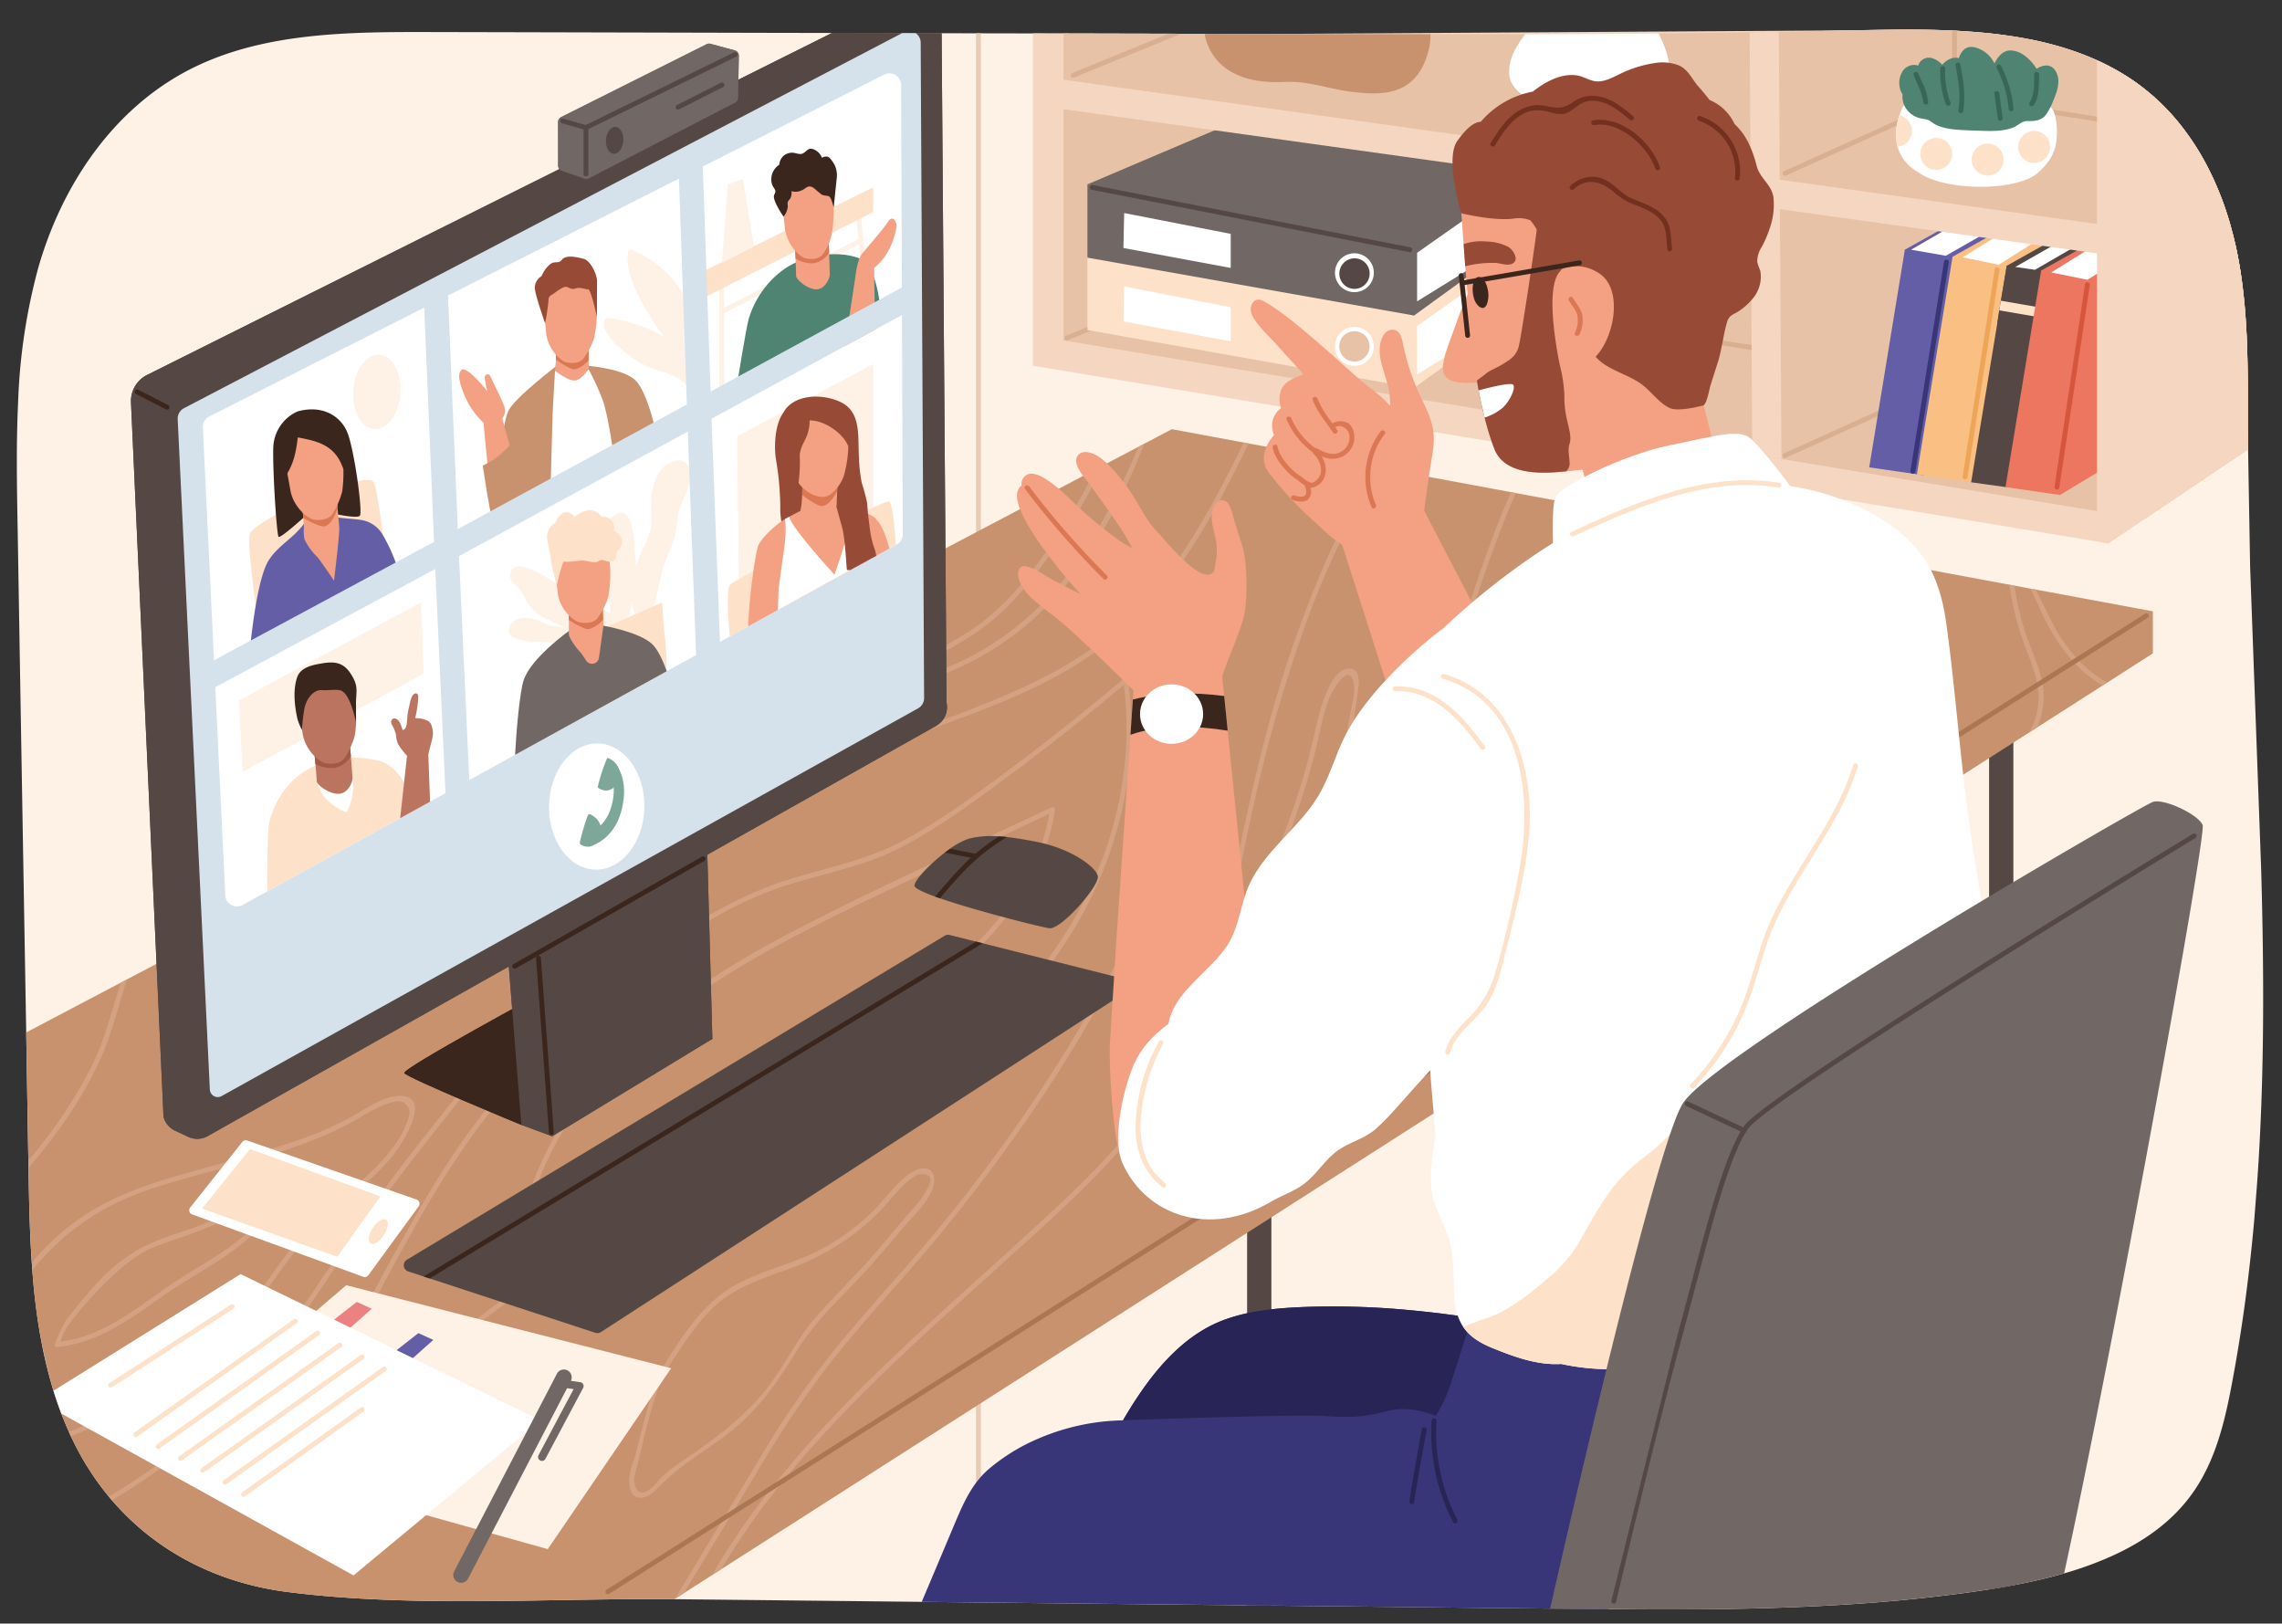<svg xmlns="http://www.w3.org/2000/svg" xmlns:xlink="http://www.w3.org/1999/xlink" width="793.701" height="564.654" viewBox="0 0 595.276 423.49" xmlns:v="https://vecta.io/nano"><rect x="0" y="0" width="595.276" height="423.49" fill="#333333" stroke="none"/><style><![CDATA[.AF{fill:#fff}.AG{fill:#f4a082}.AH{fill:#fde1c8}.AI{fill:#3b261e}.AJ{fill:#554844}.AK{fill:#db7753}.AL{fill:#fef1e6}.AM{fill:#974b36}.AN{fill:#716765}.AO{fill:#c7926d}.AP{fill:#bb7460}.AQ{fill:#d9af91}.AR{fill:#635ea6}.AS{fill:#d5e2ec}.AT{fill:#f5d6c1}.AU{fill:#4f8372}]]></style><path d="M589.837 226.612l-2.876-78.774-.595-34.497c-.025-16.47.38-33.116-3.18-49.243-3.56-16.14-11.528-32.04-25.426-42.174-16.203-11.82-37.36-14.074-58.352-14.2l-2.052-.013c-4.7 0-9.4.1-14.012.203-50.94 1.19-101.907 1.064-152.872.95l-63.23-.152q-10.813-.02-21.613-.05c-2.255 0-4.5-.013-6.765-.013-1.178 0-2.356 0-3.535-.013l-18.306-.038c-1.99 0-3.978-.012-5.967-.012q-11.554-.02-23.12-.05-37.93-.095-75.873-.178c-21.03-.05-43.048.114-61.646 9.3C29.452 28.006 16.01 48.605 9.93 70.04a153.496 153.496 0 0 0-5.207 34.991c-.494 10.35-.33 20.764-.152 31.114l.05 2.673q1.083 65.237 2.217 130.474.285 17.673.595 35.346c.393 23.7.95 48.1 10.996 69.842 10.464 22.664 30.734 37.5 56.756 40.793 32.61 4.13 67.688 1.546 100.728 1.862.317-.013.633 0 .95 0l63.57.684q13.416.152 26.807.29 29.037.304 58.073.62l6.334.076q27.953.285 55.894.595l16.862.177 22.563.2 23.21-.1 5.283-.09c10.566-.228 21.12-.67 31.634-1.444 6.46-.48 12.91-1.09 19.332-1.875q6.062-.703 12.086-1.634c.114-.013.24-.038.355-.05 2.103-.33 4.22-.684 6.334-1.1 4.447-.824 8.906-1.837 13.24-3.09a91.352 91.352 0 0 0 9.197-3.142c9.6-3.826 18.09-9.286 23.956-17.305 6.246-8.526 8.716-18.927 10.63-29.113 2.698-14.265 4.573-28.606 5.84-42.985l.76-9.78c1.9-27.035 1.787-54.22 1.014-81.46z" class="AL"/><path d="M254.602 8.683h1.267v389.802h-1.267z" fill="#e8cbb5"/><path d="M586.393 117.216l-26.997 18.154-9.425 6.347-2.952-.48L269.436 95.4V8.71l7.98.025q26.528.057 53.056.127l152.872-.95 14.012-.203 2.052.013 3.117.038 1.57.038 3.18.09c3.737.14 7.462.367 11.136.747l1.812.203c.545.05 1.1.127 1.634.2a33.33 33.33 0 0 1 1.621.228c.824.1 1.634.228 2.445.355l1.166.203a86.56 86.56 0 0 1 15.848 4.219c.456.165.912.355 1.368.532.912.355 1.824.748 2.71 1.153.013 0 .013.013.025.013.456.203.925.418 1.38.646a62.765 62.765 0 0 1 6.385 3.534 27.29 27.29 0 0 1 1.09.722q.95.627 1.862 1.292a51.08 51.08 0 0 1 3.75 3.003 50.32 50.32 0 0 1 2.255 2.077 57.423 57.423 0 0 1 4.219 4.574c.33.393.66.798.975 1.203.253.304.494.62.722.938.71.912 1.38 1.85 2.027 2.813l.85 1.292a46.21 46.21 0 0 1 .824 1.318q.418.665.798 1.33a27.72 27.72 0 0 1 .76 1.343c.253.443.494.9.735 1.368l.71 1.38c.228.456.456.925.672 1.393.177.355.342.7.507 1.077a58.36 58.36 0 0 1 1.356 3.18l.558 1.42q.722 1.862 1.33 3.763c.14.393.254.785.38 1.178.165.494.317 1 .456 1.495a83.88 83.88 0 0 1 1.039 3.889l.355 1.495q.076.323.152.646a117.846 117.846 0 0 1 2.09 13.1c.09.76.165 1.52.228 2.267l.215 2.584.177 2.597c.29 4.84.405 9.692.443 14.556l.013 2.154.013 11.985.026 3.876z" class="AT"/><path d="M586.393 117.216l-26.997 18.154-281.98-46.57V8.734q13.682.038 27.364.063l3.332.013 22.36.05q21.34.057 42.668.063 12.37 0 24.73-.025 17.406-.038 34.8-.2 11.877-.114 23.754-.29 3.8-.038 7.6-.127 9.654-.152 19.32-.38l14.012-.203 2.052.013 3.117.038 1.57.038 3.18.09 1.926.088 1.267.064 7.943.595 1.812.203 1.634.2a33.33 33.33 0 0 1 1.621.228l2.445.355 1.166.203a86.56 86.56 0 0 1 15.848 4.219l1.368.532 2.71 1.153c.013 0 .013.013.025.013l1.38.646a62.765 62.765 0 0 1 6.385 3.534 27.29 27.29 0 0 1 1.09.722q.95.627 1.862 1.292a51.08 51.08 0 0 1 3.75 3.003 50.32 50.32 0 0 1 2.255 2.077 57.423 57.423 0 0 1 4.219 4.574l.975 1.203.722.938 2.027 2.813.85 1.292a46.21 46.21 0 0 1 .824 1.318q.418.665.798 1.33l.76 1.343.735 1.368.71 1.38.672 1.393.507 1.077a58.36 58.36 0 0 1 1.356 3.18l.558 1.42q.722 1.862 1.33 3.763l.38 1.178.456 1.495 1.04 3.89.355 1.495q.076.323.152.646a117.846 117.846 0 0 1 2.09 13.1l.228 2.267.215 2.584.177 2.597c.29 4.84.405 9.692.443 14.556l.013 2.154.013 11.985.026 3.876z" fill="#e8c2a7"/><path d="M433.723 11.015L432.67 8.71q-17.406.152-34.8.2c-2.407 3.218-4.447 6.537-4.168 10.502.253 3.535 3.573 5.638 6.45 7.095a46.57 46.57 0 0 0 14.506 4.333c7.702 1.064 16.938-1.04 20.067-9.083 1.444-3.674.48-7.22-1-10.73z" class="AF"/><path d="M373.14 8.924q-21.34 0-42.668-.063l-16.19-.038a10.606 10.606 0 0 0 .165 1.051 14.106 14.106 0 0 0 7.513 9.261c4.22 2.18 8.906 2.432 13.556 2.23 5.98-.253 11.503 1.964 17.42 2.622 4.13.468 8.627.785 12.517-.988 3.813-1.736 5.992-5.36 7.044-9.286a15.15 15.15 0 0 0 .646-4.789z" class="AO"/><g class="AQ"><path d="M509.838 99.49a.633.633 0 0 1-.633-.633V59.8a.633.633 0 1 1 1.267 0v39.067a.633.633 0 0 1-.633.633z"/><path d="M465.622 119.44a.633.633 0 0 1-.261-1.211l44.215-19.95a.633.633 0 1 1 .522 1.154l-44.215 19.95a.635.635 0 0 1-.261.056zm99.265-84.983a.66.66 0 0 1-.099-.008L509.74 25.9a.634.634 0 0 1 .195-1.252l55.048 8.55a.634.634 0 0 1-.096 1.26zm-104.32 57.38a.667.667 0 0 1-.098-.007L322.528 70.66a.633.633 0 0 1 .193-1.252L460.663 90.58a.633.633 0 0 1-.095 1.259z"/></g><g class="AR"><path d="M511.463 67.157l-14.57-2.022-9.29 56.772 14.203 2.062 9.657-56.812z"/><path d="M501.806 123.686l13.668-8.256 8.65-55.723h-17.52l-9.712 5.428 2.64 15.688 2.273 42.863z"/></g><path d="M498.508 65.135l12.246-7.084 7.74 2.428-10.907 6.23-9.08-1.573z" class="AF"/><path d="M579.192 110.263a.661.661 0 0 1-.099-.007L509.74 99.484a.634.634 0 0 1 .195-1.252l69.353 10.772a.634.634 0 0 1-.097 1.26z" class="AQ"/><g fill="#fabf82"><path d="M523.904 68.988l-14.57-2.022-9.3 56.77 14.202 2.062 9.657-56.81z"/><path d="M514.247 125.516l13.67-8.256 8.65-55.723h-17.52l-9.713 5.43 2.64 15.688 2.273 42.862z"/></g><path d="M511.974 67.118l11.93-7.41 8.472 2.375L521.4 69.05l-9.426-1.932z" class="AF"/><g class="AJ"><path d="M532.885 70.24l-9.41-.928-9.29 56.49 9.044 1.25 9.656-56.81z"/><path d="M543.116 63.07l-6.22 55.73-13.67 8.247L521 84.367l.504-3.422.43-2.508 1.546-9.122 9.704-5.434h3.408l6.524-.81z"/></g><path d="M536.782 81.01l-.43 2.495-14.847-2.56.43-2.508 14.848 2.572z" class="AH"/><path d="M525.697 69.632l12.04-6.857 4.175 1.188-11.085 6.413-5.13-.744z" class="AF"/><g fill="#ec7660"><path d="M547.018 72.305l-14.57-1.74-9.3 56.488 14.203 2.062 9.656-56.81z"/><path d="M537.362 129.116l13.668-8.255 2.745-51.182-8.207-4.54h-3.406l-9.713 5.428 2.64 15.688 2.273 42.862z"/></g><path d="M535.09 71.058l11.93-7.412 8.473 2.376-10.977 6.967-9.425-1.93z" class="AF"/><path d="M322.625 70.666a.633.633 0 0 1-.633-.633V30.23a.634.634 0 0 1 1.267 0v39.802a.633.633 0 0 1-.634.633z" class="AQ"/><path d="M464.7 119.737l-7.614-1.254-.67-110.065q3.8-.038 7.6-.127zm121.693-2.52l-26.997 18.154-9.425 6.347-2.952-.48V15.715c.013 0 .013.013.025.013l1.38.646a62.765 62.765 0 0 1 6.385 3.534l1.1.722q.95.627 1.862 1.292l3.75 3.003 2.255 2.077a57.423 57.423 0 0 1 4.219 4.574l.975 1.203.722.938 2.027 2.813.85 1.292.824 1.318q.418.665.798 1.33l.76 1.343.735 1.368.7 1.38.672 1.393.507 1.077 1.356 3.18.558 1.42q.722 1.862 1.33 3.763l.38 1.178.456 1.495 1.04 3.9.355 1.495q.076.323.152.646a117.846 117.846 0 0 1 2.09 13.1l.228 2.267.215 2.584.177 2.597c.3 4.84.405 9.692.443 14.556l.013 2.154.013 11.985.026 3.876z" class="AT"/><g class="AQ"><path d="M278.328 88.774a.634.634 0 0 1-.24-1.22l44.297-18.108a.634.634 0 0 1 .48 1.173l-44.297 18.108a.634.634 0 0 1-.24.047zM308.113 8.8l-27.947 11.427a.587.587 0 0 1-.241.051.637.637 0 0 1-.241-1.229L304.78 8.79l3.332.013zm202.357-.763v17.23a.464.464 0 0 1-.038.19.394.394 0 0 1-.063.152.551.551 0 0 1-.266.241h-.013a.565.565 0 0 1-.253.051.43.43 0 0 1-.127-.013.651.651 0 0 1-.507-.621V7.974l1.267.064z"/><path d="M465.622 45.857a.633.633 0 0 1-.261-1.211l44.215-19.95a.633.633 0 1 1 .522 1.154L465.883 45.8a.633.633 0 0 1-.261.056z"/></g><path d="M536.57 127.686a.71.71 0 0 1-.095-.007.633.633 0 0 1-.532-.721l7.947-52.796a.633.633 0 1 1 1.252.188l-7.948 52.796a.633.633 0 0 1-.625.539z" fill="#d5563d"/><g class="AH"><path d="M283.666 66.966v19.116l85.2 15.095V80.62l-85.2-13.653z"/><path d="M283.666 66.966l39.592-16.834 68.338 8.417.865 25.522-23.594 17.106-21.17-18.758-64.032-15.453z"/></g><path d="M369.657 85.025L386.95 72.86l3.165 12.164-20.458 12.66v-12.66z" class="AF"/><g class="AN"><path d="M283.666 48.088v19.117l85.2 15.094V61.74l-85.2-13.653z"/><path d="M283.666 48.088l39.592-16.834 68.338 8.417.865 25.523L368.867 82.3l-21.17-18.758-64.032-15.453z"/></g><path d="M584.53 71.33L272.2 27.75l1.064-7.538 4.143.583 305.62 42.655q.076.323.152.646.798 3.61 1.343 7.234z" class="AT"/><g class="AF"><path d="M369.657 65.945L386.95 53.78l3.165 12.164-20.458 12.66v-12.66zM293.25 55.562l-.204 9.127 27.996 5.2V61l-27.792-5.428zm0 19.15l-.204 9.127 27.996 5.2v-8.9l-27.792-5.428zM535.8 29.774c-.083 3.4-9.03 5.958-19.98 5.7s-19.763-3.247-19.68-6.657 9.03-5.958 19.98-5.692 19.763 3.247 19.68 6.657zm-3.094 13.18c-.083 3.4-7.77 6-17.17 5.76s-16.953-3.18-16.87-6.588 7.77-6 17.17-5.76 16.953 3.178 16.87 6.588z"/><path d="M536.415 36.87c-.62 5.46-5.524 8.69-5.524 8.69l-30.633-.747a10.911 10.911 0 0 1-5.27-6.524h-.013c-.013-.025-.013-.063-.025-.09a14.28 14.28 0 0 1 .532-8.095 17.576 17.576 0 0 1 .874-2.179l11.363 1.723c.43.165 27.884-.76 27.884-.76s1.42 2.508.81 7.98z"/></g><path d="M536.436 18.94c-1.142-2.373-3.334-2.192-5.177-.994-1.42-2.3-3.97-4.747-6.773-4.786-1.99-.028-3.322 1.59-4.225 3.378a7.801 7.801 0 0 0-5.156-4.203c-2.274-.5-3.492.964-4.138 2.834a3.419 3.419 0 0 0-1.946.074 5.236 5.236 0 0 0-2.38 1.656 5.658 5.658 0 0 0-2.328-1.622 2.919 2.919 0 0 0-3.935 1.824 3.567 3.567 0 0 0-4.215 1.734 5.706 5.706 0 0 0 .143 5.815 5.479 5.479 0 0 0 1.284 4.158 6.241 6.241 0 0 0 3.051 1.974c1.163.33 2.142.198 3.165 1 2.625 2.06 6.89 2.08 10.074 2.233l1.287.047 1.63.05c2.714.084 5.78.183 8.35-.857 1.554-.63 2.147-1.728 3.914-1.678 1.666.047 3.44-.16 4.56-1.54a17.07 17.07 0 0 0 2.022-3.87c.952-2.16 1.894-4.946.796-7.227z" class="AU"/><path d="M530.638 19.385c-.008 2.295.132 5.376-1.186 7.364-.452.682.645 1.317 1.094.64 1.44-2.172 1.35-5.498 1.36-8.003a.634.634 0 0 0-1.267-.001zm-8.682-2.243c-.372-.726-1.465-.085-1.094.64a29.217 29.217 0 0 1 3.119 10.631c.077.804 1.345.812 1.267 0a30.984 30.984 0 0 0-3.292-11.27zm-.414 7.238c-.096-.8-1.364-.8-1.267 0q.4 3.338.92 6.66c.126.803 1.347.462 1.22-.337q-.494-3.154-.875-6.322zm-10.205-7.613c-.16-.8-1.38-.46-1.22.337.77 3.853 1.416 7.7.736 11.618-.14.797 1.082 1.14 1.222.337.72-4.154.08-8.203-.736-12.3zm-2.517 10.056a22.706 22.706 0 0 1-1.42-8.943c.034-.815-1.233-.814-1.267 0a23.581 23.581 0 0 0 1.466 9.28c.28.758 1.505.43 1.22-.336zm-6.756-3.96c-.486-1.242-1.2-2.385-1.643-3.64-.274-.76-1.5-.433-1.222.337.878 2.433 2.2 4.482 2.506 7.12.096.8 1.364.8 1.267 0a15.387 15.387 0 0 0-.908-3.817z" fill="#386758"/><path d="M498.726 34.16a4.152 4.152 0 0 1-3.737 4.13h-.013c-.013-.025-.013-.063-.025-.1a14.28 14.28 0 0 1 .532-8.095 4.156 4.156 0 0 1 3.243 4.054zm10.514 5.997a4.16 4.16 0 1 1-4.159-4.16 4.16 4.16 0 0 1 4.159 4.16zm25.545-1.837a4.16 4.16 0 1 1-4.159-4.16 4.16 4.16 0 0 1 4.159 4.16zm-12.132 3.3a4.16 4.16 0 1 1-4.159-4.16 4.16 4.16 0 0 1 4.159 4.16z" class="AH"/><path d="M367.758 65.77a.666.666 0 0 1-.124-.012L284.76 49.495a.634.634 0 0 1 .245-1.243l82.873 16.262a.634.634 0 0 1-.121 1.255z" class="AJ"/><path d="M358.292 72.04a5.068 5.068 0 1 1-4.127-5.897 5.09 5.09 0 0 1 4.127 5.897z" class="AF"/><ellipse cx="353.298" cy="71.181" rx="3.988" ry="3.954" transform="matrix(.17 -.985 .985 .17 223.157 407.261)" class="AJ"/><path d="M358.292 91.244a5.068 5.068 0 1 1-4.127-5.897 5.09 5.09 0 0 1 4.127 5.897z" class="AF"/><path d="M357.195 91.055a3.954 3.954 0 1 1-3.22-4.601 3.971 3.971 0 0 1 3.22 4.601z" fill="#e8c2a7"/><path d="M331.65 170.424v248.382l-6.334-.076V170.424zm193.553 0v243.06l-6.334 1.1v-244.15z" class="AJ"/><path d="M561.586 159.455v10.97l-11.92 7.626-1.19.76-17.064 10.92h-.013L175.915 417.135c-33.04-.317-68.12 2.268-100.728-1.862C56.3 412.88 40.46 404.416 29.2 391.304c-.29-.317-.57-.646-.836-.976a72.219 72.219 0 0 1-9.856-15.696l-.076-.152-.443-.988a81.98 81.98 0 0 1-1.976-4.764q-1.12-2.964-2.052-5.967a142.643 142.643 0 0 1-5.523-31.519l-.127-1.913c-.583-8.222-.735-16.507-.874-24.69l-.038-1.95q-.285-16.703-.557-33.394l298.84-157.345 18.775 3.484 1.267.24 68.41 12.694 1.254.24L529.7 153.54l1.33.24z" class="AO"/><g fill="#d4a282"><path d="M549.666 178.05l-1.2.76a33.147 33.147 0 0 1-5.688-4.231 47.296 47.296 0 0 1-9.438-13.188l-3.547-7.652a1.489 1.489 0 0 0-.101-.203l1.33.24 1.267 2.496 3.078 6.233a43.005 43.005 0 0 0 8.665 11.503 32.784 32.784 0 0 0 5.625 4.041zm-197.916-3.642c-2.96.126-4.747 4.03-5.732 6.264-1.7 3.858-2.488 8.03-3.443 12.114a188.926 188.926 0 0 1-11.191 33.309c-.327.74.765 1.384 1.094.64a190.903 190.903 0 0 0 10.319-29.538c1.288-4.998 2.06-10.236 3.972-15.05.83-2.1 5.494-10.372 6.414-3.358.344 2.624-.86 6.24-1.254 8.863a549.883 549.883 0 0 1-13.783 64.792.634.634 0 0 0 1.222.337 550.299 550.299 0 0 0 12.945-59.384l2.057-14.005c.252-2.033.203-5.105-2.62-4.984zm-64.135-52.948a139.964 139.964 0 0 1-12.25 21.068c-6.043 8.754-12.377 17.014-21.397 22.905-18.142 11.82-41.084 19.573-62.862 16.57-.798-.114-.735-1.38.063-1.267 21.32 2.94 43.4-4.548 61.304-15.85 9.577-6.043 16.178-14.76 22.474-23.994a137.749 137.749 0 0 0 10.819-18.471zm38.105-5.787c-4.75 9.704-9.666 19.345-15.633 28.365-6.246 9.438-13.67 18.1-22.778 24.894-9.83 7.335-21.118 12.428-32.52 16.8-12.5 4.8-25.26 9.3-38.4 11.87-13.315 2.622-26.845 2.584-40.35 2.103-11.186-.393-22.423-.747-33.585-1.824l2.052-1.1h.013c12.504 1.128 25.122 1.546 37.677 1.837 14.2.33 28.124-.545 41.92-4.08a270.598 270.598 0 0 0 35.941-12.263c11.77-4.865 23.222-10.844 32.685-19.472 8.868-8.095 15.8-18.028 21.765-28.4 3.56-6.195 6.803-12.58 9.958-19.003z"/><path d="M298.484 115.736c-4.852 12.415-10.97 24.527-19 35.03a77.993 77.993 0 0 1-35.282 25.819c-14.328 5.333-29.9 7.12-45.138 6.347a91.084 91.084 0 0 1-21.714-3.42l1.52-.798a77.327 77.327 0 0 0 11.719 2.318 124.557 124.557 0 0 0 16.431.786 117.53 117.53 0 0 0 6.676-.253 101.64 101.64 0 0 0 36.346-8.767c14.24-6.6 25.375-17.153 33.673-30.392a168.406 168.406 0 0 0 13.214-25.857zm61.596 6.306a224.79 224.79 0 0 0-19.307 40.261 384.498 384.498 0 0 0-13.898 48.407c-3.534 15.608-6.094 31.482-10.832 46.785a111.604 111.604 0 0 1-21.739 39.919c-10.072 11.858-21.866 22.208-33.37 32.635-23.817 21.562-48.458 43.06-66.726 69.753q-3.192 4.656-6.094 9.527l-2.38 1.52a189.166 189.166 0 0 1 12.466-18.774c19.6-26.02 44.644-47.153 68.55-69.03 11.858-10.844 23.956-21.828 33.28-35.003 9.577-13.517 14.835-29.074 18.597-45.062 3.826-16.216 6.74-32.622 10.933-48.75a311.839 311.839 0 0 1 16.026-47.241 209.431 209.431 0 0 1 13.125-25.198zm-65.824 55.186c-.07-.517-.743-.548-1.06-.28q-14.298 12.127-29.334 23.34c-9.253 6.883-18.625 13.955-28.87 19.3-10.74 5.614-22.56 7.234-33.815 11.377a113.392 113.392 0 0 0-27.141 14.964c-9.657 6.998-18.534 15-27.362 22.988-.606.55.292 1.442.896.896 16.215-14.7 33.082-29.948 53.944-37.626 10.62-3.9 21.88-5.465 32.115-10.488 10.332-5.07 19.7-12.073 28.92-18.88q15.708-11.583 30.608-24.204c4.7 37.55-14.687 75.393-45.572 96.457-17.403 11.87-37.36 19.075-56.3 28.037a369.751 369.751 0 0 0-53.363 30.984 373.695 373.695 0 0 0-51.324 43.216c-1.15-11.215 3.08-21.917 8.014-31.807 4.425-8.87 9.16-17.622 14.042-26.247 9.795-17.302 21.03-33.982 36.178-47.07.618-.534-.28-1.427-.896-.896-15.773 13.627-27.323 31.132-37.423 49.187-5.23 9.35-10.503 18.803-14.995 28.533-4.344 9.4-7.447 19.388-6.014 29.84.067.488.757.586 1.06.28a371.499 371.499 0 0 1 103.389-73.984c19.528-9.4 40.257-16.698 58.264-28.978a109.031 109.031 0 0 0 35.614-40.446c9.18-18 13.178-38.423 10.416-58.5zM241.73 304.826c-2.42-.583-5.27 1.76-6.854 3.28-2.876 2.774-5.22 6.056-8.16 8.792a61.115 61.115 0 0 1-11.364 8.336c-7.5 4.27-16.127 5.815-23.627 9.995-7.766 4.32-12.82 11.947-17.508 19.244-2.825 4.396-4.23 8.88-5.574 13.897q-.946 3.533-1.88 7.068a53.375 53.375 0 0 1-1.903 6.852c-.845 2.022-1.483 7.24 1.26 8.225 2.432.86 4.903-1.76 6.372-3.27 5.827-5.93 13.555-9.844 19.84-15.316 6.537-5.688 10.946-12.162 15.43-19.472 5.042-8.235 12.5-14.708 18.9-21.866 2.964-3.307 5.866-6.7 8.716-10.097 2.597-3.104 6.562-6.6 7.93-10.502.634-1.824.722-4.6-1.57-5.17zm-.62 6.6c-1 1.926-2.914 3.687-4.307 5.372l-8.627 10.185c-5.042 5.764-10.566 11.098-15.595 16.875-4.624 5.308-7.525 11.592-11.706 17.204-5.283 7.107-12.34 12.72-19.573 17.762-2.85 2-5.904 3.8-8.437 6.22-1.305 1.267-3.28 4.143-5.257 4.244-1.786.1-2.116-1.95-2.217-3.864a.333.333 0 0 0 .063-.114c2.103-7.905 3.66-16.267 6.537-23.93 1.33-3.547 3.56-6.664 5.65-9.793a67.365 67.365 0 0 1 7.487-9.654c5.676-5.815 12.846-8.133 20.295-10.82a65.584 65.584 0 0 0 17.381-9.273 62.391 62.391 0 0 0 6.993-6.182c2.483-2.546 4.5-5.676 7.36-7.83.786-.596 2.027-1.57 3.04-1.584 4.738-.037 1.52 4.004.912 5.182zm-112.182-35.65c-10.97 13.517-21.942 27.035-32.115 41.16-8.298 11.554-15.697 23.73-24.184 35.143a147.543 147.543 0 0 1-26.072 27.314A143.642 143.642 0 0 1 29.2 391.302c-.3-.317-.57-.646-.836-.976a140.044 140.044 0 0 0 27.314-20.663c9.286-8.995 16.95-19.358 24.172-30.05 7.538-11.16 14.974-22.348 23.108-33.103 8.12-10.73 16.596-21.182 25.084-31.634.507-.633 1.394.28.887.9zm-26.022 25.07c-5.32 6.917-12.68 11.858-18.94 17.837-12.706 12.137-19.6 29.315-33.37 40.465-7.665 6.195-17.343 9.35-26.325 13.087l-5.764 2.394-.076-.152-.444-.988 7.082-2.952c9.97-4.143 20.118-7.7 28.036-15.304 11.376-10.933 18.027-25.755 29.3-36.8 5.752-5.638 12.466-10.25 17.812-16.305 2.736-3.116 5.447-6.942 6.46-11.034a2.995 2.995 0 0 0-3.699-3.75 18.03 18.03 0 0 0-3.788 1.28 60.623 60.623 0 0 0-5.574 3.028C76.86 301.418 56.97 304.18 38.803 310.3a65.749 65.749 0 0 0-30.367 20.93l-.127-1.913a63.848 63.848 0 0 1 9.654-9.387c8.374-6.6 17.977-10.274 28.137-13.2 10.768-3.1 21.7-5.878 32.293-9.552a84.856 84.856 0 0 0 15.038-6.879c3.28-1.913 7.728-4.877 11.744-4.4 7.246.824-.355 12.453-2.268 14.95zm-33.686 8.538c-4.776 3.218-9.083 6.6-14.353 9.07-4.953 2.33-10.312 3.5-15.3 5.74-9.983 4.447-15.264 11.43-22.054 19.665a40.848 40.848 0 0 0-3.207 6.673.633.633 0 0 0 .608.798c10.566-.95 19-7.247 27.377-13.15 8.387-5.916 18.154-10.338 25.287-17.85 2.255-2.37 6.182-6.524 6.144-9.996-.025-3.053-2.875-2.065-4.5-.95zm1.622 4.6a28.491 28.491 0 0 1-2.8 3.94 41.1 41.1 0 0 1-5.828 5.574c-4.6 3.687-9.818 6.537-14.784 9.692-10.046 6.385-19.37 15.278-31.634 16.748a14.474 14.474 0 0 1 2.508-4.941c.203-.266 11.912-15.798 21.904-19.725 5.247-2.062 10.692-3.522 15.798-5.967a67.754 67.754 0 0 0 7.728-4.333 66.38 66.38 0 0 0 3.636-2.546 13.481 13.481 0 0 1 2.622-2.027c1.064-1.204 1.66-.596 1.812 1.824a29.04 29.04 0 0 1-.963 1.76zM33.114 255.46c-2.28 7.145-4.054 14.544-7.196 21.372-4.6 9.983-11.186 19.282-18.483 27.808l-.038-1.95a126.537 126.537 0 0 0 16.457-24.463c3.484-6.968 5.27-14.544 7.652-21.917zm272.58-31.26a414.556 414.556 0 0 1-32.723 60.252 435.402 435.402 0 0 1-36.485 47.736c-6.942 7.93-14.012 15.76-20.5 24.058a270.442 270.442 0 0 0-18.382 27.542l-19.206 31.773-2.382 1.533L200.227 377a232.321 232.321 0 0 1 17.774-25.312c6.65-8.184 13.77-15.962 20.662-23.944a415.701 415.701 0 0 0 65.928-104.2c.33-.747 1.42-.1 1.102.647zm-31.468-13.587c-22.716 10.78-45.784 21.04-68.065 32.703-19.52 10.218-38.4 22.53-52.402 39.807a91.414 91.414 0 0 0-16.123 29.105c-.254.777.97 1.1 1.222.337 14.267-43.648 59.04-64.333 97.4-82.536q18.73-8.888 37.458-17.775c-2.717 16.005-13.187 28.93-24.923 39.62-13.645 12.43-28.976 23.233-44.257 33.54-.672.453-.04 1.55.64 1.094 15.633-10.543 31.38-21.607 45.26-34.42 11.876-10.964 22.382-24.32 24.723-40.758a.643.643 0 0 0-.93-.715zM531.4 189.73h-.013l-1.9 1.216a27.473 27.473 0 0 0 1.609-4.143c2-6.778-.798-12.67-3.104-18.915a71.538 71.538 0 0 1-3.813-15.38l1.305.24a70.915 70.915 0 0 0 3.167 13.213c1.52 4.396 3.674 8.64 4.32 13.3a20.233 20.233 0 0 1-1.571 10.477zm-136.013-61.125a315.237 315.237 0 0 0-24.742 104.352c-.05.8-1.318.8-1.267 0a316.625 316.625 0 0 1 24.755-104.592z"/></g><path d="M158.565 415.835a.634.634 0 0 1-.339-1.169L559.56 160.08a.633.633 0 0 1 .678 1.07L158.904 415.737a.629.629 0 0 1-.339.099z" fill="#ab7753"/><path d="M135.983 293.41s-29.868-12.32-30.505-13.513 36.81-21.426 36.81-21.426l43.526 12.497z" class="AI"/><g class="AJ"><path d="M180.68 83.245l-8.66-1.932-52.125 8.767 16.1 203.33 8.03 2.97 41.8-25.412-5.134-187.723z"/><use xlink:href="#B"/></g><use xlink:href="#C" class="AS"/><g class="AI"><use xlink:href="#D"/><use xlink:href="#E"/></g><use xlink:href="#F" class="AF"/><g class="AL"><use xlink:href="#G"/><use xlink:href="#H"/><use xlink:href="#I"/><use xlink:href="#J"/></g><use xlink:href="#K" class="AH"/><g class="AL"><path d="M62.346 182.65l.9 18.687 47.304-25.64-.743-18.545-47.462 25.5zM223.242 55.395l1.26-.125 2.9 29.15-1.26.125zM187.598 73.4l1.267-.003.073 30.054-1.267.003z"/><path d="M187.943 80.748l36.376-18.586.577 1.128-36.376 18.586z"/></g><path d="M182.59 71.18l45.178-22.308v6.46l-45.178 22.83v-6.98z" class="AH"/><path d="M192.728 152.872l-.43-39.085 35.47-18.82v43.2l-35.04 14.706z" class="AL"/><use xlink:href="#L" class="AH"/><use xlink:href="#M" class="AL"/><use xlink:href="#N" class="AH"/><ellipse cx="155.535" cy="210.303" rx="16.456" ry="12.435" transform="matrix(.02 -1 1 .02 -57.764 361.702)" class="AF"/><g fill="#7da799"><use xlink:href="#O"/><use xlink:href="#P"/><use xlink:href="#Q"/></g><use xlink:href="#R" class="AR"/><use xlink:href="#S" class="AI"/><use xlink:href="#T" class="AG"/><use xlink:href="#U" class="AK"/><use xlink:href="#V" class="AG"/><use xlink:href="#W" class="AI"/><use xlink:href="#X" class="AH"/><use xlink:href="#Y" class="AF"/><use xlink:href="#Z" class="AP"/><use xlink:href="#a" fill="#a25a46"/><use xlink:href="#b" class="AP"/><use xlink:href="#c" class="AI"/><use xlink:href="#d" class="AO"/><g class="AG"><use xlink:href="#e"/><use xlink:href="#f"/></g><use xlink:href="#g" class="AO"/><use xlink:href="#h" class="AG"/><use xlink:href="#i" class="AK"/><use xlink:href="#j" class="AG"/><use xlink:href="#k" class="AF"/><use xlink:href="#l" class="AM"/><use xlink:href="#m" class="AN"/><use xlink:href="#n" class="AG"/><use xlink:href="#o" class="AK"/><use xlink:href="#p" class="AG"/><use xlink:href="#q" class="AH"/><use xlink:href="#r" class="AM"/><use xlink:href="#s" class="AG"/><use xlink:href="#t" class="AK"/><g class="AG"><use xlink:href="#u"/><use xlink:href="#v"/></g><use xlink:href="#w" class="AF"/><g class="AM"><use xlink:href="#x"/><use xlink:href="#y"/></g><use xlink:href="#z" class="AU"/><g class="AG"><use xlink:href="#AA"/><use xlink:href="#AB"/><use xlink:href="#AC"/></g><use xlink:href="#AD" class="AK"/><use xlink:href="#AE" class="AG"/><use xlink:href="#AF" class="AI"/><use xlink:href="#AG" class="AN"/><g class="AJ"><use xlink:href="#AH"/><use xlink:href="#AI"/></g><g class="AS"><use xlink:href="#AJ"/><use xlink:href="#AK"/><use xlink:href="#AL"/></g><g class="AP"><use xlink:href="#AM"/><use xlink:href="#AN"/></g><use xlink:href="#AO" class="AI"/><g class="AJ"><use xlink:href="#AP"/><use xlink:href="#AQ"/></g><g class="AL"><use xlink:href="#AR"/><path d="M189.872 48.088l-1.567 20.52 8.344-4.368-2.865-17.557-3.912 1.406z"/></g><path d="M294.114 258.484l-137.366 88.972a1.69 1.69 0 0 1-1.457.19l-48.8-16.013a1.687 1.687 0 0 1-.342-3.053l140.28-84.513a1.655 1.655 0 0 1 1.292-.19l45.886 11.54a1.693 1.693 0 0 1 .507 3.065z" class="AJ"/><path d="M256.35 246.043l-144.27 87.427-1.583-.52 144.13-87.338 1.723.43z" class="AI"/><path d="M286.386 228.548c.47 2.382-9.2 13.593-12.517 13.58-1.077 0-18.724-4.383-28.67-7.816l-1.267-.456c-3.306-1.19-5.473-2.242-5.397-2.888.203-1.596 3.978-5.55 7.918-8.577l1.38-1.013a17.992 17.992 0 0 1 4.979-2.648 24.299 24.299 0 0 1 7.753-.57c.684.038 1.393.1 2.103.177 2.508.28 5.194.735 8.02 1.305 8.88 1.786 15.215 6.537 15.697 8.906z" class="AJ"/><g class="AI"><path d="M262.67 218.337a59.86 59.86 0 0 0-7.665 5.524l-2.192 2.027c-3 3-5.828 6.27-7.614 8.425l-1.267-.456c1.786-2.166 4.79-5.675 7.98-8.868a40.17 40.17 0 0 1 1.305-1.254l1.19-1.052h.013a58.189 58.189 0 0 1 6.144-4.523c.684.038 1.393.1 2.103.177z"/><path d="M255.22 223.493a.577.577 0 0 1-.215.367.62.62 0 0 1-.393.139.389.389 0 0 1-.127-.013l-1.267-.253-6.765-1.343 1.38-1.013 6.892 1.368a.627.627 0 0 1 .494.747z"/></g><path d="M72.578 350.433l17.736-15.203 84.758 21.653-32.183 47.187-74.112-20.7 3.8-32.938z" class="AL"/><path d="M84.874 346l8.184-6.406 3.907 1.76-8.3 7.4-3.79-2.745z" fill="#ec8181"/><path d="M100.948 354.138l8.184-6.406 3.906 1.76-8.3 7.4-3.8-2.745z" class="AR"/><path d="M140.988 370.475l-48.774 40.45-76.202-42.2q-1.12-2.964-2.052-5.967l48.8-30.43z" class="AF"/><g class="AH"><path d="M28.87 361.94a.633.633 0 0 1-.344-1.165l31.672-20.48a.633.633 0 1 1 .688 1.064l-31.672 20.48a.631.631 0 0 1-.344.101z"/><use xlink:href="#AS"/><use xlink:href="#AS" x="5.824" y="3.106"/><path d="M47.063 381.03a.634.634 0 0 1-.367-1.15L88.3 350.32a.634.634 0 0 1 .735 1.033l-41.595 29.56a.632.632 0 0 1-.367.117zm5.823 3.106a.634.634 0 0 1-.367-1.15l41.595-29.56a.634.634 0 0 1 .735 1.033l-41.595 29.56a.631.631 0 0 1-.367.117zm5.814 3.106a.634.634 0 0 1-.367-1.15l41.595-29.56a.634.634 0 0 1 .735 1.033l-41.595 29.56a.632.632 0 0 1-.367.117zm4.8 3.203a.634.634 0 0 1-.369-1.149l30.983-22.17a.634.634 0 0 1 .737 1.031l-30.983 22.17a.629.629 0 0 1-.369.118z"/></g><path d="M431.164 353.904c-4.8-3.572-11.934-3.978-17.597-5.08-9.805-1.9-19.662-3.725-29.556-5.13-.456-.076-.912-.14-1.368-.203l-6.803-.887q-4.067-.494-8.16-.874a209.215 209.215 0 0 0-27.022-.836c-7.12.266-14.404.86-21.144 3.307-9.527 3.446-16.8 11.262-22.575 19.877-1.42 2.103-2.736 4.257-3.99 6.398a58.302 58.302 0 0 0-21.853 4.662 50.282 50.282 0 0 0-13.517 8.349c-4.498 4.067-6.664 9.527-8.982 15q-4.066 9.672-8.16 19.332 73.56.78 147.108 1.584l16.862.177 15.215.14a35.933 35.933 0 0 0 7.145-12.238c2.18-6.588 1.76-13.555 2.014-20.384a39.934 39.934 0 0 1 1.812-11.465c1.102-3.243 2.8-6.27 3.763-9.577 1.317-4.5.785-9.172-3.193-12.15z" fill="#393579"/><path d="M384 343.693l-.203.507-5.7 17.736a36.539 36.539 0 0 1-3.598 7.399s-6.334-2.964-12.67-1.267c-6.334 1.685-9.704 1.685-16.672 1.267-6.968-.43-43.63.8-52.22 1.14 1.254-2.14 2.572-4.295 4-6.398 5.777-8.615 13.05-16.43 22.575-19.877 6.74-2.445 14.024-3.04 21.144-3.307a209.215 209.215 0 0 1 27.022.836q4.086.38 8.16.874l6.803.887 1.368.203zm-3.826 52.737a49.317 49.317 0 0 1-5.454-25.832c.05-.814-1.218-.812-1.267 0a50.598 50.598 0 0 0 5.627 26.471c.375.724 1.47.084 1.094-.64zm-9.257-23.682q-1.785 9.362-3.272 18.776c-.126.798 1.094 1.14 1.222.337q1.488-9.414 3.272-18.776c.152-.797-1.07-1.138-1.222-.337z" fill="#282455"/><g class="AG"><path d="M320.25 190.58l-.912-9.046-.507-4.98s-11.668-6.803-17.37-4.22c-1.76.786-5.764 7.538-5.764 7.538l-4.37 63.508-1.8 28.82c-.317 6.144.76 23.564 2.736 29.556 3.47 10.553 16.52-3.47 24.172-8.602 10.122-6.752 12.048-21.435 12.048-21.435zm57.084-46.177l-6.5-12.508s-13.356-2-17.7 2.497c-1.346 1.38-3.458 6.36-3.458 6.36l20.3 63.403 8.978 27.446c1.976 5.827 9.413 21.615 13.463 26.453 7.125 8.523 14.068-9.33 19.283-16.925 6.9-10.015 3.275-24.37 3.275-24.37zm12.098-50.6c-1.415-5.382-5.355-16.305-5.192-16.674.347-.783-.913-1.212-1.257-.435l-.007.016c-.373.007-2.9 6.936-3.886 9.754-.968 2.762-2.32 5.86-2.672 8.77-.635 5.236 5.6 4.736 9.26 4.55 1.194-.06 3.23.13 4.044-1 .893-1.23.037-3.754-.288-4.992z"/><path d="M445.238 74.358c-.798-9.552-3.243-18.167-12.91-21.84-7.93-3.028-16.254-1.216-24.07 1.355-5.017.152-10.198-5.637-15.164-4.94-2.75.393-11.934 6.094-11.934 6.094l1.05 14.417 1.926 21.968a163.21 163.21 0 0 0 1.128 7.867l.443 2.546q.057.266.114.532a58.99 58.99 0 0 0 .418 2.065v.038c.29 1.42.62 2.838.975 4.23a1.562 1.562 0 0 0 .063.228c.178.785.393 1.558.608 2.318q.855 3.06 1.938 5.853c2.47 6.448 11.085 6.5 16.81 6.03l1.938-.178c7.22-.646 15.152-1.735 21.486-5.017 3.877-1.99 9.958-6.31 10.262-11.085a68.759 68.759 0 0 0 4.915-32.482z"/><path d="M452.61 134.318a342.861 342.861 0 0 1-10.557-39.276c-.144-.7-1.073-.56-1.282 0-1.198 3.218-3.933 5.08-6.565 7.054l-7.373 5.492q-6.84 5.096-13.68 10.19l-.77-3.5c-.172-.838-1.454-.483-1.282.353l.89 4.046a.726.726 0 0 0 .25 1.133q2.917 12.95 7.038 25.584a.684.684 0 0 0 1.292-.006 54.901 54.901 0 0 0 31.735-10.321.685.685 0 0 0 .305-.751z"/></g><path d="M462.602 51.372c-.557-3.332-3.5-4.84-4.333-8.025-1.156-4.42-2.7-8.095-5.763-10.96a13.241 13.241 0 0 0-2.324-3.404 12.452 12.452 0 0 0-4.225-2.902c-.89-1.17-1.85-2.32-2.87-3.465-1.796-2.01-2.638-4.502-5.27-5.613a12.166 12.166 0 0 0-6.427-.514 30.191 30.191 0 0 0-8.471 2.639c-1.826.85-3.81 2.014-5.883 2.107-2.08.093-3.652-1.23-5.628-1.553-4.008-.652-8.27 1.588-11.57 4.217a23.649 23.649 0 0 0-13.568 7.859 4.153 4.153 0 0 0-.501.059c-2.298.512-4.237 3.083-5.555 4.844-3.455 4.62.987 18.963.987 18.963s8.454 2.104 13.722 1.383a8.086 8.086 0 0 1 4.309.472 23.154 23.154 0 0 1 2.88 4.688c1.8 3.923 1.85 7.798 2.258 11.993a9.09 9.09 0 0 0 3.428 6.783 39.352 39.352 0 0 1 3.767 2.775c1.59 1.594 1.974 3.59 2.623 5.643 2.054 6.5 8.198 7.123 13.33 10.376 2.826 1.79 5.02 5.272 8.01 6.68 2.392 1.123 8.898-.705 8.898-.705.934-.796 1.445-4.24 1.846-5.444l1.97-6.202c.978-3.32 1.304-6.787 2.286-10.115.567-1.92 1.98-1.98 3.427-3.045a16.58 16.58 0 0 0 3.214-2.97 8.822 8.822 0 0 0 2.008-7.35 17.688 17.688 0 0 1-.796-2.282 7.372 7.372 0 0 1 1.233-3.996 26.815 26.815 0 0 0 1.971-4.601 18.375 18.375 0 0 0 1.015-8.335z" class="AM"/><path d="M403.018 72.884s6.546-6.546 14.147-1.584 2.72 22.276-4.5 23.965-9.648-13.675-9.648-13.675z" class="AG"/><path d="M388.022 75.22q-.07-.3-.16-.593c-.34-1.12-1.147-2.594-2.292-2.354-.924.194-1.342 1.53-1.404 2.713a8.33 8.33 0 0 0 .474 3.249c.536 1.472 2.302 3.174 3.196 1.183a6.974 6.974 0 0 0 .186-4.198z" class="AI"/><path d="M394.45 65.3a3.861 3.861 0 0 0-.963-.887 12.897 12.897 0 0 0-5.878-1.419 13.638 13.638 0 0 0-5.815.684l.418 5.764h.025a28.953 28.953 0 0 1 7.943-.861c1.33.1 2.888.773 4.193.24 1.596-.646 1.013-2.37.076-3.522zm14.48 44.847a25.605 25.605 0 0 1-.849-7.069 37.598 37.598 0 0 0-1.153-7.677c-.28-1.406-4.23-19.915-.05-24.552 5.13-5.7-1.622-12.96-2.04-13.797-.646-1.292-2.445-1.824-2.94-.608a.627.627 0 0 0-.697.608c-.076 2.306-4.396 31.127-5.042 33.37-.735 2.623-2.382 3.446-4.497 4.763-1.432.874-3.104 1.406-4.358 2.52-.532.47-1.38 1-2.04 1.57l.443 2.546q.057.266.114.532a58.99 58.99 0 0 0 .418 2.065v.038c.3 1.42.62 2.838.975 4.23a1.562 1.562 0 0 0 .063.228c.178.785.393 1.558.608 2.318q.855 3.06 1.938 5.853c2.47 6.448 11.085 6.5 16.8 6.03l1.938-.178a2.859 2.859 0 0 0 .887-2.23c-.1-2-.545-3.306.013-5.067.507-1.646-.2-3.825-.545-5.497z" class="AM"/><path d="M394.678 100.33c-.773-.608-6.106.734-8.97 1.495q.057.266.114.532l.418 2.065v.038l.975 4.23a1.562 1.562 0 0 0 .063.228 14.198 14.198 0 0 0 4.713-2.559c2.128-2.014 3.46-5.41 2.686-6.03z" class="AF"/><path d="M412.772 82.278c-.342-1.763-1.59-3.03-2.44-4.552-.397-.712-1.492-.074-1.094.64.685 1.23 1.77 2.317 2.182 3.688a7.204 7.204 0 0 1-.612 4.791c-.312.752.913 1.08 1.22.337a8.616 8.616 0 0 0 .742-4.903z" class="AK"/><path d="M521.124 262.044c-2.166-16.216-5.37-32.28-7.588-48.496-2.318-16.887-3.484-33.927-5.815-50.8-.937-6.816-2.774-13.48-7.183-18.914-4.384-5.397-10.515-9.337-16.8-12.162-12.48-5.6-26.566-6.84-40.02-4.852a91.547 91.547 0 0 0-21.638 6.119.515.515 0 0 0-.735-.101l-1.356.988a127.907 127.907 0 0 0-21.094 11.896 192.549 192.549 0 0 0-18.699 14.759c-5.067 4.485-9.882 9.273-12.884 15.316a26.586 26.586 0 0 0-2.825 6.359c-3.66 12.86 5.612 25.02 3.585 37.955-1.052 6.613-2.394 12.795-1.9 19.56.507 6.676 2.75 12.795 4.345 19.23 2.04 8.222 2.217 16.938 2.94 25.35l1.014 11.82q-.095.646-.2 1.292c-.66 4.46-1.432 8.995-.76 13.492.684 4.56 3.37 8.336 4.573 12.72 1.317 4.79.963 9.818 1.267 14.734a15.1 15.1 0 0 0 2.356 7.829c1.558 2.28 3.978 4.003 7.576 5.46 5.827 2.356 11.757 4.548 17.977 4.168a59.259 59.259 0 0 0 21.423.709c18.357-2.572 36.017-12.656 50.6-23.944 5.916-4.573 11.617-9.413 17.293-14.278 5.51-4.713 10.997-9.552 15.52-15.24a43.853 43.853 0 0 0 8.868-18.053c1.62-7.538 1.165-15.33.152-22.917z" class="AF"/><path d="M442.337 287.267a.636.636 0 0 0-1.153-.152 36.795 36.795 0 0 1-7.031 10.211c-2.888 2.94-6.385 5.156-9.375 7.97-5.802 5.486-9.274 12.555-13.25 19.345a35.966 35.966 0 0 1-8.666 9.539 69.821 69.821 0 0 1-10.819 7.842c-2.964 1.634-6.955 2.534-10.325 4.117 1.558 2.28 3.978 4.003 7.576 5.46 5.827 2.356 11.757 4.548 17.977 4.168a59.259 59.259 0 0 0 21.423.709 43.859 43.859 0 0 0 4.383-9.692c1.368-4.662 1.406-9.6 2.242-14.34.874-4.9 2.204-9.68 3.522-14.455 2.762-10.058 5.397-20.257 3.497-30.72z" class="AH"/><path d="M405.234 145.095s-.675-12.67.502-15.414 17.435-10.98 29.682-13.513 16.68-3.8 20.06-2.534S472.8 134.75 472.8 134.75z" class="AF"/><path d="M538.442 410.394a157.574 157.574 0 0 1-19.928 4.231q-6.024.93-12.086 1.634-9.634 1.16-19.332 1.875c-10.515.773-21.068 1.216-31.634 1.444l-5.283.09q-5.8.095-11.608.113-5.803.02-11.6-.01l-22.613-.2c5.65-24.87 27.592-120.238 34.56-131.665 8.02-13.175 119.82-77.786 122.67-78.736s11.718 3.167 12.985 6.018c1.102 2.483-23.665 138.24-36.13 195.198z" class="AN"/><g class="AJ"><path d="M420.965 418.278a.646.646 0 0 1-.145-.017.633.633 0 0 1-.471-.762l16.79-67.55 3.838-14.39c4.73-18.028 9.2-35.056 13.99-41.864 6.025-8.56 112.527-73.43 117.058-76.19a.633.633 0 0 1 .658 1.083c-1.107.674-110.806 67.49-116.68 75.835-4.66 6.622-9.1 23.543-13.802 41.457l-3.84 14.406c-5.946 21.592-16.673 67.05-16.78 67.505a.633.633 0 0 1-.616.488z"/><path d="M454.956 295.493a.628.628 0 0 1-.269-.06l-14.83-6.952a.633.633 0 1 1 .537-1.147l14.83 6.952a.633.633 0 0 1-.268 1.207z"/></g><path d="M389.544 236.638c-2.154-21.96-12.907-72.933-13.553-72.435-8.698 6.718-19.716 17.296-24.912 27.328-2.675 5.165-4.118 10.893-7.092 15.914-2.684 4.532-6.465 8.252-10.006 12.103-3.14 3.416-6.212 7.016-8.135 11.284-2.297 5.1-2.56 10.914-5.647 15.682-4.53 6.997-13.924 12.027-15.395 20.53-4.143 3.08-7.62 6.738-9.567 11.9-2.44 6.47-5.188 18.482-2.29 24.775 6.118 13.282 22.55 19.16 38.603 9.732 2.85-1.674 6.046-2.694 8.68-4.693 3.307-2.51 5.43-6.333 8.766-8.692 3.17-2.243 6.97-3 9.938-5.658 3.782-3.373 7.05-7.466 10.47-11.2q4.543-4.966 9.045-9.97c3.06-3.4 6.415-6.747 8.967-10.57 5.047-7.56 2.963-17.522 2.13-26.026z" class="AF"/><path d="M324.098 142.466q-1.034-3.255-2.07-6.5c-.43-1.35-.718-3.468-1.657-4.62a1.998 1.998 0 0 0-3.476.346c-1.74 2.882-.228 6.44.29 9.296.634 3.484-.133 5.41-.467 7.937-2.863 4.538-12.762-8.12-14.792-10.17-3.295-3.33-4.922-7.663-7.65-11.393-2.084-2.85-4.655-6.128-7.567-8.172-1.38-.97-4.17-2.123-5.523-.412-1.8 2.277 2.195 6.3 3.4 8.022 3.705 5.29 7.737 10.397 10.73 16.1-3.2-1.192-10.785-7.77-11.838-8.683-3.185-2.764-6.068-6.04-9.518-8.475-1.59-1.122-4.78-3.277-6.627-1.512a2.639 2.639 0 0 0-.841 2.397c-1.294 1.03-1.385 2.56-1.02 4.23.702 3.216 3.457 7.496 5.263 10.237a141.626 141.626 0 0 0 11.085 13.83s-5.978-2.913-8.868-4.645c-1.1-.66-5.653-3.784-6.87-2.13-1.692 2.3 1.184 6.038 2.69 7.552a60.967 60.967 0 0 0 6.079 4.925c6.263 4.855 23.437 22.065 23.437 22.065a7.434 7.434 0 0 0 8.168 5.139c2.63-.214 10.178-3.565 12.366-11.263 1.06-3.724 3.843-9.677 5.45-14.925 1.288-4.213 1.117-15.095-.176-19.166z" class="AG"/><path d="M288.74 150.104a221.532 221.532 0 0 1-20.274-23.222c-.486-.642-1.586-.01-1.094.64A223.833 223.833 0 0 0 287.845 151a.634.634 0 0 0 .896-.896z" class="AK"/><path d="M320.25 190.58c-8.463-1.356-17.8-1.596-25.363 1.077l.633-9.2c7.538-1.9 15.874-1.938 23.817-.912z" class="AI"/><ellipse cx="305.614" cy="186.26" rx="8.235" ry="7.76" class="AF"/><path d="M373.897 112.55c-.447-3.524-2.21-6.695-3.692-9.863a58.504 58.504 0 0 1-4.184-12.827c-.338-1.594-.756-3.888-2.832-3.862-2.057.025-3.013 2.416-3.22 4.132-.404 3.36 1.12 6.834 1.95 10.014a18.93 18.93 0 0 1 .702 5.692 35.673 35.673 0 0 0-5.635-4.942c-3.386-2.507-20.2-18.75-27.57-22.436-2.417-1.21-3.797 1.575-2.848 3.627 1.272 2.75 4.182 5.27 6.177 7.51l6.128 6.764a45.52 45.52 0 0 1 1.121 1.26c-2.19.91-4.812 1.742-5.786 4.037a6.93 6.93 0 0 0-.019 4.8 5.545 5.545 0 0 0-2.328 4.106 6.499 6.499 0 0 0 .493 2.928c-2.523 2.79-3.838 6.544-1.37 9.802a90.529 90.529 0 0 0 11.891 12.786c3.09 2.76 7.552 7.654 12.1 7.427 2.338-.117 4.424-1.442 6.37-2.61a61.283 61.283 0 0 1 8.772-4.841c.277.355.916.392.993-.156q.928-6.565 1.855-13.13c.468-3.313 1.368-6.854.942-10.213z" class="AG"/><path d="M360.12 112.54a19.818 19.818 0 0 0-2.31 19.786c.317.748 1.4.103 1.094-.64a18.584 18.584 0 0 1 2.31-18.507c.488-.654-.6-1.286-1.094-.64zm-8.372-2.098a4.131 4.131 0 0 0-4.16-.017 28.786 28.786 0 0 1-3.94-6.457c-.283-.757-1.508-.43-1.222.337 1.153 3.084 3.477 5.8 5.3 8.512.454.672 1.552.038 1.094-.64l-.508-.73c1.337-.92 3.28.306 3.613 1.728a4.296 4.296 0 0 1-1.065 3.871c-2.148 2.237-4.985 1.284-7.278-.07a.579.579 0 0 0-.483-.064 19.308 19.308 0 0 1-6.261-7.835c-.293-.75-1.52-.424-1.22.337a20.91 20.91 0 0 0 6.856 8.602.594.594 0 0 0 .161.358 6.149 6.149 0 0 1 1.957 4.156 3.514 3.514 0 0 1-2.429 3.433.531.531 0 0 0-.297-.142c-.928-.134-1.917-1.15-2.692-1.672a13.761 13.761 0 0 1-2.538-2.075c-1.406-1.536-3.062-3.553-3.4-5.645-.13-.803-1.35-.462-1.222.337.377 2.336 2.154 4.5 3.726 6.204a15.093 15.093 0 0 0 2.531 2.1c.68.477 1.354 1.12 2.106 1.548a.618.618 0 0 0 .058.355c.3.622.606 2.14-.295 2.48a4.007 4.007 0 0 1-2.38-.199c-.74-.32-1.387.772-.64 1.094 1.076.463 3.06.8 4.04-.033a2.988 2.988 0 0 0 .693-3.056 4.35 4.35 0 0 0 3.755-3.156 6.017 6.017 0 0 0-.9-5.115 6.316 6.316 0 0 0 4.739.391 5.595 5.595 0 0 0 3.648-3.805c.455-1.7.142-4.025-1.358-5.133z" class="AK"/><g class="AI"><path d="M382.84 88.123a.633.633 0 0 1-.628-.565l-1.68-15.597a.633.633 0 1 1 1.259-.136l1.68 15.598a.633.633 0 0 1-.562.698.672.672 0 0 1-.069.003z"/><path d="M381.446 74.44a.633.633 0 0 1-.106-1.258l30.56-5.25a.633.633 0 1 1 .215 1.248l-30.56 5.25a.657.657 0 0 1-.109.009z"/></g><path d="M426.054 30.34c-2.83-2.373-5.9-4.915-9.713-5.293a8.781 8.781 0 0 0-3.897.426c-1.922.7-2.8 2.026-4.902 2.465-2.485.522-4.416-.7-6.905-.52a10.112 10.112 0 0 0-3.955 1.185c-3.56 1.868-5.772 5.4-7.824 8.702-.43.695.665 1.332 1.094.64 1.94-3.133 4.004-6.478 7.37-8.247 2.4-1.262 4.517-1.04 7.055-.43a8.865 8.865 0 0 0 3.232.481c2.704-.358 3.992-3.083 6.84-3.404 4.237-.477 7.668 2.342 10.7 4.892.62.52 1.522-.372.896-.896zm6.98 13.296c-2.27-6.626-10.083-13.507-17.5-12.227-.802.14-.462 1.36.337 1.222 6.596-1.14 13.947 5.555 15.93 11.342.263.767 1.487.438 1.222-.337zm.546 12.337c-2.185-2.198-5.105-3.017-7.865-4.2-3.35-1.436-5.37-4.978-9.123-5.57a8.303 8.303 0 0 0-6.951 2.261c-.604.55.294 1.445.896.896 3.404-3.106 7.118-2.053 10.336.646a16.835 16.835 0 0 0 4.869 3.148c2.455.958 5.03 1.8 6.943 3.714 2.326 2.326 1.834 5.255 2.274 8.23.12.804 1.34.462 1.222-.337-.5-3.376.002-6.17-2.6-8.788zm9.92-25.703c-.77-.273-1.1.95-.337 1.222a14.03 14.03 0 0 1 9.394 14.99c-.08.8 1.187.805 1.267 0A15.278 15.278 0 0 0 443.51 30.27z" fill="#74301e"/><path d="M303.908 308.555c-5.37-4.03-6.896-10.815-6.284-17.2a49.356 49.356 0 0 1 5.789-19.112.634.634 0 0 0-1.094-.639 48.384 48.384 0 0 0-6.1 22.076c-.12 6.156 2.026 12.212 7.05 15.98.652.5 1.284-.6.64-1.094zm72.772-132.752a.634.634 0 0 0-.337 1.222c20.8 6.068 23.38 30.676 20.163 48.722a254.069 254.069 0 0 1-6.627 28.554 27.382 27.382 0 0 1-7.392 11.848c-2.382 2.395-4.576 4.78-5.473 8.117a.634.634 0 0 0 1.222.337c1.286-4.785 5.567-7.477 8.52-11.158 2.745-3.42 4.106-7.58 5.146-11.78 2.583-10.435 5.504-21.028 6.737-31.725 1.996-17.318-3.075-38.627-21.958-44.136zm10.627 18.847c-5.65-7.888-12.847-15.977-23.4-15.655-.813.025-.817 1.292 0 1.267 10.07-.307 16.93 7.52 22.307 15.028.47.657 1.57.025 1.094-.64zm76.927-68.713c-19.237-3.027-37.28 4.95-54.342 12.826-.74.34-.113 1.443.624 1.103 16.703-7.7 34.5-15.678 53.365-12.712.796.125 1.157-1.1.353-1.217zm19.202 73.623c-4.496 14.668-14.897 26.32-21.3 40.08-3.286 7.074-4.698 14.75-7.547 21.978a66.284 66.284 0 0 1-13.603 21.226c-.56.592.334 1.5.896.896a67.508 67.508 0 0 0 12.836-19.163c3.472-7.884 4.898-16.465 8.512-24.297 6.407-13.885 16.884-25.595 21.416-40.382.24-.782-.983-1.116-1.222-.337z" class="AH"/><path d="M512.604 125.036a.641.641 0 0 1-.098-.007.633.633 0 0 1-.53-.722l8.354-54.026a.642.642 0 0 1 .722-.529.633.633 0 0 1 .529.722L513.23 124.5a.634.634 0 0 1-.625.537z" fill="#eea558"/><path d="M498.985 123.56a.619.619 0 0 1-.101-.008.635.635 0 0 1-.526-.725l8.762-54.607a.634.634 0 0 1 1.252.2l-8.762 54.607a.634.634 0 0 1-.625.534z" fill="#393579"/><g class="AN"><path d="M120.823 412.785a2.043 2.043 0 0 1-2.347-2.915l26.81-51.567a2.043 2.043 0 0 1 3.625 1.885l-26.81 51.567a2.038 2.038 0 0 1-1.278 1.029z"/><path d="M141.647 381.02a1.022 1.022 0 0 1-1.17-1.466l9.156-17.22-3.716-.532a1.022 1.022 0 0 1 .29-2.022l5.156.74a1.021 1.021 0 0 1 .757 1.491l-9.84 18.505a1.018 1.018 0 0 1-.635.506z"/></g><path d="M135.983 293.41s-29.868-12.32-30.505-13.513 36.81-21.426 36.81-21.426l43.526 12.497z" class="AI"/><g class="AJ"><path d="M180.68 83.245l-8.66-1.932-52.125 8.767 16.1 203.33 8.03 2.97 41.8-25.412-5.134-187.723z"/><use xlink:href="#B"/></g><use xlink:href="#C" class="AS"/><g class="AI"><use xlink:href="#D"/><use xlink:href="#E"/></g><use xlink:href="#F" class="AF"/><g class="AL"><use xlink:href="#G"/><use xlink:href="#H"/><use xlink:href="#I"/><use xlink:href="#J"/></g><use xlink:href="#K" class="AH"/><g class="AL"><path d="M62.346 182.65l.9 18.687 47.304-25.64-.743-18.545-47.462 25.5zM223.242 55.395l1.26-.125 2.9 29.15-1.26.125zM187.598 73.4l1.267-.003.073 30.054-1.267.003z"/><path d="M187.943 80.748l36.376-18.586.577 1.128-36.376 18.586z"/></g><path d="M182.59 71.18l45.178-22.308v6.46l-45.178 22.83v-6.98z" class="AH"/><path d="M192.728 152.872l-.43-39.085 35.47-18.82v43.2l-35.04 14.706z" class="AL"/><use xlink:href="#L" class="AH"/><use xlink:href="#M" class="AL"/><use xlink:href="#N" class="AH"/><ellipse cx="155.535" cy="210.303" rx="16.456" ry="12.435" transform="matrix(.02 -1 1 .02 -57.764 361.702)" class="AF"/><g fill="#7da799"><use xlink:href="#O"/><use xlink:href="#P"/><use xlink:href="#Q"/></g><use xlink:href="#R" class="AR"/><use xlink:href="#S" class="AI"/><use xlink:href="#T" class="AG"/><use xlink:href="#U" class="AK"/><use xlink:href="#V" class="AG"/><use xlink:href="#W" class="AI"/><use xlink:href="#X" class="AH"/><use xlink:href="#Y" class="AF"/><use xlink:href="#Z" class="AP"/><use xlink:href="#a" fill="#a25a46"/><use xlink:href="#b" class="AP"/><use xlink:href="#c" class="AI"/><use xlink:href="#d" class="AO"/><g class="AG"><use xlink:href="#e"/><use xlink:href="#f"/></g><use xlink:href="#g" class="AO"/><use xlink:href="#h" class="AG"/><use xlink:href="#i" class="AK"/><use xlink:href="#j" class="AG"/><use xlink:href="#k" class="AF"/><use xlink:href="#l" class="AM"/><use xlink:href="#m" class="AN"/><use xlink:href="#n" class="AG"/><use xlink:href="#o" class="AK"/><use xlink:href="#p" class="AG"/><use xlink:href="#q" class="AH"/><use xlink:href="#r" class="AM"/><use xlink:href="#s" class="AG"/><use xlink:href="#t" class="AK"/><g class="AG"><use xlink:href="#u"/><use xlink:href="#v"/></g><use xlink:href="#w" class="AF"/><g class="AM"><use xlink:href="#x"/><use xlink:href="#y"/></g><use xlink:href="#z" class="AU"/><g class="AG"><use xlink:href="#AA"/><use xlink:href="#AB"/><use xlink:href="#AC"/></g><use xlink:href="#AD" class="AK"/><use xlink:href="#AE" class="AG"/><use xlink:href="#AF" class="AI"/><use xlink:href="#AG" class="AN"/><g class="AJ"><use xlink:href="#AH"/><use xlink:href="#AI"/></g><g class="AS"><use xlink:href="#AJ"/><use xlink:href="#AK"/><use xlink:href="#AL"/></g><g class="AP"><use xlink:href="#AM"/><use xlink:href="#AN"/></g><use xlink:href="#AO" class="AI"/><g class="AJ"><use xlink:href="#AP"/><use xlink:href="#AQ"/></g><g class="AL"><use xlink:href="#AR"/><path d="M189.872 48.088l-1.567 20.52 8.344-4.368-2.865-17.557-3.912 1.406z"/></g><path d="M109.215 314.66l-13.13 17.97a1.159 1.159 0 0 1-1.333.405l-44.62-16.272a1.159 1.159 0 0 1-.51-1.81l13.583-17.09a1.159 1.159 0 0 1 1.289-.373l44.166 15.39a1.159 1.159 0 0 1 .555 1.778z" class="AF"/><path d="M99.215 312.063l-11.233 15.742-35.28-12.58 12.5-15.503 34.015 12.34zm-1.967 8.237c1.126-1.712 2.677-2.68 3.466-2.16s.516 2.327-.6 4.038-2.677 2.68-3.466 2.16-.515-2.327.6-4.04z" class="AH"/><defs ><path id="B" d="M244.275 189.277L54.232 296.3a5.529 5.529 0 0 1-5.131.228l-3.42-1.596a5.539 5.539 0 0 1-3.028-3.649L34.165 104.93a7.624 7.624 0 0 1 4.206-7.132l178.653-89.2 28.606.064 1.292 174.713a5.525 5.525 0 0 1-2.648 5.903z"/><path id="C" d="M241.057 182.07a3.037 3.037 0 0 1-1.52 2.66L57.843 285.876a2.065 2.065 0 0 1-3.104-1.685l-8.387-174.866a3.082 3.082 0 0 1 1.634-2.85L235.33 8.636l3.535.013a3.02 3.02 0 0 1 1.305 2.483z"/><path id="D" d="M134.25 252.66a.634.634 0 0 1-.314-1.184l49.17-28.03a.634.634 0 0 1 .629 1.101l-49.17 28.03a.636.636 0 0 1-.314.083z"/><path id="E" d="M143.828 296.05a.634.634 0 0 1-.631-.587l-3.36-45.502a.634.634 0 0 1 1.264-.093l3.36 45.502a.634.634 0 0 1-.585.678l-.048.002z"/><path id="F" d="M235.495 139.338a3.043 3.043 0 0 1-1.571 2.686l-.228.127-170.42 93.9a3.04 3.04 0 0 1-4.51-2.521l-5.853-122.024a3.092 3.092 0 0 1 1.672-2.876l176.056-89.162a3.043 3.043 0 0 1 4.421 2.711z"/><path id="G" d="M179.707 121.815c-.957-2.14-3.4-2.062-5.178-1.043-2.825 1.62-4.07 4.945-4.487 8.01a31.915 31.915 0 0 0-.054 5.664c.147 3.597-.816 5.687-2.332 8.834-2.505 5.2-4.918 15.945.322 20.438l-.28 1.256c-.186.794 1.063 1.01 1.248.217l.157-.686c.66.285 1.13-.777.46-1.173-.06-.035-.11-.08-.167-.117l3.34-14.2c.72-2.73 1.957-5.157 2.896-7.793.834-2.343.878-4.668 1.312-7.093.633-3.536 4.417-8.612 2.762-12.315z"/><path id="H" d="M166.298 149.163a41.726 41.726 0 0 1-.797-6.255c-.07-2.247-.626-10.743-4.432-8.895-5.886 2.857-2.55 10.106-2.8 15.062-.076 1.45-.634 2.966-.412 4.425.256 1.682 1.083 2.557 1.218 4.407a17.348 17.348 0 0 0 2.436 7.651.66.66 0 0 0 1.051.131c.392.41 1.246-.096 1-.768q-.12-.34-.24-.682a.521.521 0 0 0 .567-.554c-.064-4.1 1.648-7.29 2.448-11.163a7.864 7.864 0 0 0-.038-3.358z"/><path id="I" d="M163.924 165.313a7.99 7.99 0 0 0-1.232-.668.661.661 0 0 0-.051-.306 10.525 10.525 0 0 0-5.887-5.583c-1.768-.74-3.882-.668-5.578-1.41-1.928-.845-3.072-2.836-4.714-4.087-1.743-1.327-12.064-8.848-13.352-3.68a2.635 2.635 0 0 0 .516 2.08 8.852 8.852 0 0 0 1.265 1.197 12.806 12.806 0 0 1 2.154 3.325 10.744 10.744 0 0 0 5.349 5.173 47.951 47.951 0 0 1 4.79 2.381 4.898 4.898 0 0 0 2.001.694c4.604.7 9.95-.8 14.1 1.98.678.456 1.313-.64.64-1.094z"/><path id="J" d="M154.377 167.964a10.155 10.155 0 0 0-1.877-1.308c-.01-.006-.014-.015-.024-.02a31.594 31.594 0 0 0-5.569-2.908c-1.322-.422-2.75-.383-4.086-.847-1.026-.356-1.977-.926-3.013-1.262-2.313-.75-6.644-.856-7.065 2.52-.364 2.917 4.572 2.995 6.385 3.19 1.123.12 2.207.044 3.33.102a16.432 16.432 0 0 1 4.537 1.199 18.327 18.327 0 0 0 6.936.415c.503-.037.892-.692.448-1.08z"/><path id="K" d="M173.593 167.62c.14 2.572.586 5.53-.098 7.696l-22.7 12.504-5.06-18.75 26.978-11.92a177.78 177.78 0 0 0 .871 10.47z"/><path id="L" d="M233.696 142.15l-43.314 23.867c-.342-3.7-1.026-12.605.152-13.606 1.507-1.267 40.045-22.423 41.44-21.587.81.494 1.38 6.423 1.723 11.326z"/><path id="M" d="M164.656 65.114a.636.636 0 0 0-.779.442c-1.007 5.29 2.725 11.938 5.313 16.385a51.44 51.44 0 0 0 4.048 5.947 38.207 38.207 0 0 0-14.781-4.964.622.622 0 0 0-.547.314c-1.845 3.05 3.903 7.698 5.97 9.308a24.854 24.854 0 0 0 5.991 3.457c3.776 1.518 9.654 2.165 10.073 7.258a.637.637 0 0 0 1.244.168 23.374 23.374 0 0 0 1.171-6.699.562.562 0 0 0-.176-.449.666.666 0 0 0 .131-.096.633.633 0 0 0 1.178-.303c-.344-12.94-6.232-25.767-18.836-30.77z"/><path id="N" d="M67.572 164.09s-3.22-21.278-2.428-24.74 29.312-16.864 32.305-13.644c.972 1.046 3.38 20.867 3.38 20.867z"/><path id="O" d="M156.848 205.923s-.84-.275-.923-.662a45.503 45.503 0 0 1 2.44-7.485c.327-.183 1.037.342 1.037.342a4.427 4.427 0 0 1 1.942 5.383h0c-.705 2.155-2.718 3.24-4.496 2.422z"/><path id="P" d="M152.055 220.575s-.704-.193-.807-.592 1.887-7.462 2.326-7.592 1.034.38 1.034.38a4.427 4.427 0 0 1 1.943 5.383h0c-.705 2.155-2.718 3.24-4.496 2.422z"/><path id="Q" d="M153.583 220.83l-.844-3.216c.207-.047 5.21-1.247 6.82-7.502 1.57-6.102-.672-8.54-.768-8.642l1.638-2.38c.15.148 3.82 4.042 1.717 12.226-2.084 8.108-8.29 9.454-8.564 9.513z"/><path id="R" d="M103.71 148.188a42.185 42.185 0 0 0-4.127-9.101 7.832 7.832 0 0 0-5.51-3.48c-3.553-.5-6.797-.356-10.253-1.655a.464.464 0 0 0-.635.364 8.19 8.19 0 0 0-2.259.652.579.579 0 0 0-.779.279c-.036.07-.084.125-.12.192-.16.097-.326.183-.484.29a.623.623 0 0 0-.202.796c-2.622 3.776-6.866 5.754-9.32 9.746-2.758 4.488-4.413 18.424-4.87 23.83-.285.1 15.805-7.13 19.14-8.228 6.082-2 19.958-11.937 19.42-13.686z"/><path id="S" d="M77.592 107.325a10.681 10.681 0 0 0-6.308 9.444c-.184 6.076.896 22.584 1.372 23.233s8.267-6.577 8.745-6.95 11.837 2.732 12.513 1.404-1.537-17.4-3.334-21.722-6.6-7.208-12.988-5.41z"/><path id="T" d="M88.488 137.513l-.426-4.875-.1-1.34-.224-2.516c-.04-.543.06-1.467-.458-1.812-.386-.262-.582-.126-1.015-.124-.976.007-2.335.576-3.38.692a20.17 20.17 0 0 1-3.434.022.503.503 0 0 0-.337.091l-.143-.593c-.222-.843-1.365-.378-1.14.45a42.485 42.485 0 0 1 1.043 5.365l.164 1.24.092.952.148 2.458a11.512 11.512 0 0 0 .141 3.128 16.12 16.12 0 0 0 3.334 4.615c.756.822 4.376 6.198 4.376 6.198s1.5-12.173 1.368-13.955z"/><path id="U" d="M88.062 132.637c-.65 1.805-1.77 4.316-3.41 4.646-1.1.214-3.62-1.087-5.533-2.214l-.092-.952-.164-1.24a7.172 7.172 0 0 1 .927.201 7.04 7.04 0 0 0 7.444-1.633.58.58 0 0 1 .717-.146l.1 1.34z"/><path id="V" d="M85.835 112.308c-2.45-1.793-5.91-1.714-8.706-.45-3.167 1.432-3.557 4.478-2.888 7.694l1.58 8.704c.985 4.357 4.635 7.13 6.245 7.315s3.7-.037 4.7-1.56a21.586 21.586 0 0 0 2.496-5.807 35.737 35.737 0 0 0 .186-8.055c-.285-2.932-.95-5.447-3.046-7.377a6.585 6.585 0 0 0-.565-.464z"/><path id="W" d="M90.4 121.224a.588.588 0 0 0 .46-.647 15.149 15.149 0 0 0-3.026-8.834c-2.108-2.502-5.755-2.684-8.643-2.302-2.54.336-4.655 1.306-5.567 4.116-.946 2.914-.622 6.34-.015 9.28a.533.533 0 0 0 .191.323c-.087.588.6 1.137.976.562 1.87-2.86 2.512-6.19 2.9-9.628 5.042.94 9.627 1.933 11.754 7.88a.587.587 0 1 0 1.094-.424c-.04-.115-.1-.217-.132-.33z"/><path id="X" d="M108.568 211.105l-38.842 21.398c-.063-4.852.05-16.317.57-18.243 1.913-7.056 6.12-11.756 11.364-14.3a25.987 25.987 0 0 1 17.014-1.558c5.004 1.115 8.16 7.436 9.894 12.694z"/><path id="Y" d="M82.636 203.85a11.332 11.332 0 0 0 2.389 4.506c1.866 2.03 4.91 3.553 5.346 3.407s1.475-2.986 1.712-5.56a23.766 23.766 0 0 0-.155-4.154z"/><path id="Z" d="M87.862 207.05c-2.72-.293-5.263-2.562-5.227-3.2.005-.283-.166-2.35-.35-4.538l-.517-5.558.768-.05 8.612-.574.39 4.133.432 5.758c-.022 1.198-1.4 4.318-4.108 4.028z"/><path id="a" d="M91.538 197.264a6.442 6.442 0 0 1-4.144 3.012 9.078 9.078 0 0 1-5.11-.964l-.395-4.238q.316-.647.647-1.37l8.612-.574.39 4.133z"/><path id="b" d="M89.42 176.33c-2.418-1.83-5.89-1.846-8.725-.675-3.21 1.325-3.668 4.314-3.068 7.498l1.392 8.612c.892 4.316 4.492 7.144 6.104 7.37s3.714.063 4.75-1.41a20.956 20.956 0 0 0 2.633-5.65 26.711 26.711 0 0 0 .377-3.419s-.844-9.895-2.906-11.85a6.613 6.613 0 0 0-.557-.473z"/><path id="c" d="M92.872 184.146c-.093-3.662.798-4.76-1.087-7.943-2.012-3.4-4.307-3.754-7.76-3.176-2.34.392-5.588.957-6.507 3.62-1.136 3.295-.688 7.463.072 10.892a16.409 16.409 0 0 0 1.177 2.853 52.256 52.256 0 0 1 .637-5.57c.475-2.4 2.268-4.983 4.554-4.808 1.26.097 3.47-.218 4.692.016 2.814.54 4.235 8.622 4.235 8.622l-.013-4.507z"/><path id="d" d="M145.787 94.966s-11.782 8.94-13.204 12.253c-2.406 5.602-3.25 25.39-3.25 25.39l42.202-18.066s-2.402-12.1-5.777-15.35c-4.414-4.25-19.97-4.226-19.97-4.226z"/><path id="e" d="M130.468 103.51q-.13-.3-.258-.597l-2.292-4.75a.759.759 0 0 0-1.478.23 23.819 23.819 0 0 0 .683 3.657s-4.028-5.116-6.082-5.706a.767.767 0 0 0-.74.221c-1.27 1.37.165 4.71.697 6.138a20.538 20.538 0 0 0 5.142 7.56c.004.012.016.01.02.02l.047.025c-.328.363 2.695.966 4.43-.703a3.673 3.673 0 0 0 1.048-1.979c.264-1.282-.717-2.972-1.218-4.118z"/><path id="f" d="M137.623 131.534l-2.634-8.824c-2.86-8.744-4.707-16.47-4.707-16.47l-4.227 3.142s1.562 18.102 2.97 26.963c2.897-1.542 5.73-3.204 8.597-4.81z"/><path id="g" d="M133.687 115.432s-3.326 3.652-5.542 4.84l-2.217 1.188s1.82 12.114 2.375 13.54 9.818-3.298 9.818-3.298 2.53-2.086 2.374-2.957-6.808-13.312-6.808-13.312z"/><path id="h" d="M153.574 95.59l-.005-1.636-.038-2.978a3.076 3.076 0 0 0-.001-.317q.003-.493-.004-.95l-.026-2.38c.002-.513.163-1.37-.296-1.742-.34-.28-.534-.17-.938-.208-.91-.08-2.22.33-3.203.346a18.851 18.851 0 0 1-3.205-.288.464.464 0 0 0-.321.055l-.1-.57c-.146-.81-1.246-.478-1.097.32a40.556 40.556 0 0 1 .584 5.129l.063 1.18.017.9-.007 1.316-.033 1.004a10.925 10.925 0 0 0-.096 2.948 15.584 15.584 0 0 0 2.776 4.631c.646.84 3.633 6.2 3.633 6.2s2.282-11.288 2.29-12.973z"/><path id="i" d="M153.568 93.953a7.249 7.249 0 0 1-3.603 2.365c-1.03.106-3.27-1.323-4.96-2.55l.007-1.315-.017-.9.74.382a6.508 6.508 0 0 0 7.063-.862 2.847 2.847 0 0 1 .731-.412 3.076 3.076 0 0 1 .001.317l.038 2.978z"/><path id="j" d="M152.926 73.16a8.209 8.209 0 0 0-8.038-1.197c-3.04 1.052-3.62 3.858-3.232 6.916l.836 8.257c.6 4.15 3.782 7.063 5.262 7.38s3.433.296 4.47-1.035a19.821 19.821 0 0 0 2.732-5.191 33.514 33.514 0 0 0 .752-7.494c-.052-2.76-.487-5.165-2.292-7.15a6.264 6.264 0 0 0-.491-.484z"/><path id="k" d="M144.792 96.7s3.356 2.68 5.16 2.543 3.566-2.954 3.566-2.954a64.427 64.427 0 0 1 3.771 8.267c1.36 3.895 2.905 14.71 2.905 14.71l-16.546 7.223.488-17.982c.14-3.614.656-11.808.656-11.808z"/><path id="l" d="M142.187 84.328a58.168 58.168 0 0 0 .886-5.822c-.005-1.254.32-1.254 1.61-2.093a12.644 12.644 0 0 1 2.345-1.493c1.104-.48 1.707.808 3.018.34s2.625.266 3.365.2S155.7 82.6 155.7 82.6l.046-9.12c.08-1.592-1.562-5.512-3.58-6.002s-4.498-1.022-5.572.25-1.747.122-3.187 1.276a7.858 7.858 0 0 0-2.13 3.026 3.536 3.536 0 0 0-1.772 3.083c.135 2.026 2.693 9.21 2.693 9.21z"/><path id="m" d="M173.938 175.076L134.36 196.89c.29-5.51 1.115-15.8 2.217-19.383 1.8-5.853 12.073-13.112 12.073-13.112l8.767-1.178s9.223 1.57 12.67 4.75c1.47 1.355 2.813 4.257 3.85 7.107z"/><path id="n" d="M157.413 163.213l-.058-1.635-.135-2.974a2.966 2.966 0 0 0-.012-.316q-.013-.493-.035-.95l-.103-2.378c-.014-.513.126-1.376-.365-1.73-.365-.267-.563-.15-.986-.172-.954-.046-2.308.415-3.334.467a20.54 20.54 0 0 1-3.357-.166.503.503 0 0 0-.333.068l-.112-.565c-.178-.805-1.316-.43-1.135.363a38.823 38.823 0 0 1 .773 5.104c.055.393.083.793.103 1.177l.046.9.034 1.315-.03 3.33a2.864 2.864 0 0 0 .212 1.12 17.762 17.762 0 0 0 2.856 4.026c.248.287.818 1.13 1.453 2.096a1.826 1.826 0 0 0 3.357-.785l1.16-8.295z"/><path id="o" d="M157.355 161.58a7.664 7.664 0 0 1-3.687 2.501c-1.072.145-3.457-1.198-5.262-2.36l-.034-1.315-.046-.9.785.353a7.057 7.057 0 0 0 7.348-1.131 3.035 3.035 0 0 1 .75-.439 2.966 2.966 0 0 1 .012.316l.135 2.974z"/><path id="p" d="M156.02 140.822c-2.297-1.81-4.408-1.177-7.18-.147-3.14 1.167-4.52 5.595-4.018 8.637l.75 5.875c.758 4.125 4.175 6.915 5.73 7.175s3.595.165 4.634-1.205a19.651 19.651 0 0 0 2.688-5.292 32.168 32.168 0 0 0 .547-7.518c-.143-2.756-.673-5.143-2.622-7.06a6.356 6.356 0 0 0-.528-.465z"/><path id="q" d="M160.887 144.076c.41-.82 1.048-1.044 1.276-2.108.368-1.717-.715-2.85-2.08-3.522a2.879 2.879 0 0 0-.911-3.055 2.939 2.939 0 0 0-1.605-.564c-1.023-.138-.513-.04-1.25-.73-1.94-1.814-4.562-.855-6.433.748-.872-1.073-2.066-1.683-3.423-.793a4.329 4.329 0 0 0-1.288 1.686c-1.02 1.788-.175.137-1.262 1.32a4.393 4.393 0 0 0-1.096 4.016c.238 1.683.74 3.125.882 4.818.01.128.04.25.058.377a.6.6 0 0 0-.006.125c.263 1.803 1.493 6.46 1.493 6.46a44.457 44.457 0 0 1 1.748-6.399c.8.254 3.843-.2 4.752-.23 1.283-.04 2.564.56 3.83.386.43-.06.935-.51 1.317-.54a3.971 3.971 0 0 1 1.224.287c.823.192 1.614.346 2.244-.398.542-.64.21-1.247.53-1.885z"/><path id="r" d="M228.338 140.643c-.2-1.356-.95-2.217-1.482-3.433-.013-.038-.038-.076-.05-.114a11.066 11.066 0 0 1-.532-4.624.404.404 0 0 1-.013-.089 9.225 9.225 0 0 0-.063-1.166 48.459 48.459 0 0 0-1.406-5.283 41.704 41.704 0 0 1-.735-6.765c-.304-5.562.608-11.782-4.852-14.328-5.17-2.407-12.44-1.824-14.873 2.825-2.14 2.9-2.483 8.55-1.913 12.174a76.143 76.143 0 0 1 1.128 12.783c-.1 4.18 1.723 7.88 1.444 12.137-.05.81 2.445-.836 2.508-1.647a18.513 18.513 0 0 0-.38-4.802c2.217-.786 3.8-1.85 4.155-4.472.29-2.128-.342-4.98 2.584-5.27 2.078-.2 3.104 1.394 3.99 3.155q.323.646.57 1.292a37.957 37.957 0 0 1 1.926 7.753 13.457 13.457 0 0 0 1.482 3.421 17.369 17.369 0 0 1 1.318 3.775l4.624-2.546.798-.443.076-.038c-.316-1.495-.088-2.787-.304-4.295z"/><path id="s" d="M218.195 132.736l.186-4.61.058-1.265.092-2.38c.028-.512.242-1.36-.227-1.757-.35-.3-.56-.202-.986-.263-.965-.135-2.377.2-3.422.156a21.357 21.357 0 0 1-3.393-.477.519.519 0 0 0-.344.036l-.067-.573c-.114-.82-1.3-.55-1.182.256a38.247 38.247 0 0 1 .363 5.156c.023.397.02.797.008 1.182l-.028.9-.16 2.314c-.032.37-.116.79-.19 1.212a4.503 4.503 0 0 0-.06 1.726 15.526 15.526 0 0 0 2.718 4.788c.644.876 3.55 6.416 3.55 6.416s2.993-11.138 3.086-12.82z"/><path id="t" d="M218.38 128.126c-.867 1.59-2.285 3.77-3.943 3.84-1.11.04-3.44-1.54-5.187-2.867l.028-.9-.008-1.182a7.583 7.583 0 0 1 .89.322 7.28 7.28 0 0 0 7.552-.445.6.6 0 0 1 .726-.032l-.058 1.266z"/><path id="u" d="M218.7 108.84c-2.196-2.028-5.62-2.455-8.54-1.68-3.305.877-4.068 3.662-3.808 6.76l.477 8.348c.43 4.207 4.4 6.644 5.966 7.05s2.696.512 4.067-.528a11.056 11.056 0 0 0 3.243-4.623 31.699 31.699 0 0 0 1.185-7.487c.084-2.776-.26-5.22-2.1-7.323a6.588 6.588 0 0 0-.501-.516z"/><path id="v" d="M231.973 143.1l-36.815 20.283c.228-6.638 1.61-17.685 2.572-20.89.532-1.786 4.434-5.562 7.03-7.082l1.115-.62c2.622-1.444 4.9-2.483 4.9-2.483l4.56.013a30.059 30.059 0 0 1 6.613.253 16.272 16.272 0 0 1 5.764 2.103c2.103 1.508 3.446 5.106 4.27 8.425z"/><path id="w" d="M227.767 145.42l-24.843 13.695.177-5.55.81-5.942c.494-3.725 1.292-7.78.938-11.554a3.759 3.759 0 0 0-.089-.659l1.115-.62c.67 3.028 11.795 15.088 11.795 15.088s5.118-13.936 4.27-17.305a11.982 11.982 0 0 1 1.305.266c.532 2.217 2.888 8.16 4.523 12.58z"/><path id="x" d="M219.606 107.902a8.781 8.781 0 0 0-8.18-2.99c-7.462 1.456-6.507 12.265-5.326 18.07a1.196 1.196 0 0 1-.288.081c-.762.088-.696 8.304.077 8.214 2.58-.3 2.87-9.51 2.742-11.89-.13-2.404 1.1-3.814 1.9-5.844a10.992 10.992 0 0 0 .665-3.89c4.142.01 8.44 3.44 9.728 6.017s1.022.432 1.108-.134c.346-2.276-1.062-5.83-2.428-7.635z"/><path id="y" d="M228.566 144.975l-.798.443-5.98 3.294c-.47 0-.798.013-.86-.076-.114-.165-.43-8.083-1.242-10.997l-1.267-4.624-.203-.773s1.04-1.81 1.33-1.875 1.014-.71 1.888-.152c.862.545 4.827 2.167 4.827 2.167a.404.404 0 0 0 .013.089c.038.456.24 2.483.532 4.624a27.524 27.524 0 0 0 1.09 5.384 10.111 10.111 0 0 1 .671 2.496z"/><path id="z" d="M229.917 83.06l-37.62 17.023s2.345-14.694 3.046-17.023c2.084-6.954 7.182-12.315 12.216-14.572 4.85-2.18 11.747-3.142 17.104-.932 4.474 1.845 5.254 15.504 5.254 15.504z"/><path id="AA" d="M228.515 85.863l-8.045 4.37 1.1-7.804 1.61-10.54 4.865-2.014s-.038 3.687.14 8.957l.342 7.03z"/><path id="AB" d="M223.175 71.9s.425-4.118 1.69-5.7 5.613-6.495 6.805-8.394 2.22.08 2.22 1.19a19.425 19.425 0 0 1-3.106 7.982 19.347 19.347 0 0 1-2.747 2.906l-3.79 5.343z"/><path id="AC" d="M212.437 75.453c-2.542-.434-4.834-2.833-4.774-3.47.017-.283-.06-2.357-.143-4.55l-.257-5.578.723-.01 8.106-.125.197 4.15.17 5.774c-.07 1.195-1.5 4.24-4.02 3.8z"/><path id="AD" d="M216.3 65.87a5.982 5.982 0 0 1-4.013 2.793 8.168 8.168 0 0 1-4.757-1.229l-.197-4.253q.324-.63.664-1.334l8.106-.125.197 4.15z"/><path id="AE" d="M215.165 44.847a8.06 8.06 0 0 0-8.161-1.128c-3.067 1.157-3.62 4.118-3.188 7.33l.952 8.675c.66 4.358 3.922 7.37 5.426 7.68s3.483.256 4.516-1.162c1.98-2.718 2.485-5.33 2.7-9.35a33.701 33.701 0 0 0-.472-8.198 7.52 7.52 0 0 0-1.269-3.343 6.46 6.46 0 0 0-.503-.501z"/><path id="AF" d="M218.24 46.705a6.28 6.28 0 0 0-.669-3.963c-.393-.587-1.06-1.737-1.718-1.885a2.313 2.313 0 0 0-1.45.288 3.796 3.796 0 0 0-2.181-2.206c-1.537-.535-1.734.62-2.917 1.13-.803.345-1.986-.34-2.934-.233a3.635 3.635 0 0 0-1.757.627 3.476 3.476 0 0 0-1.335 2.512 4.516 4.516 0 0 0-1.854 5.213c.188.555.806 1.154.84 1.69.025.4-.305.785-.376 1.2-.254 1.474 2.5 5.42 2.5 5.42a4.938 4.938 0 0 0 1.104-2.509c.018-.52-.167-.993.078-1.48.146-.288.434-.483.594-.773a3.27 3.27 0 0 0 .298-1.891 3.444 3.444 0 0 0 2.24-.032 4.598 4.598 0 0 0 1.494-.815c1.392-.936 2.174.143 3.363 1.143a.539.539 0 0 0 .194.103 2.208 2.208 0 0 0 .727.567c.62.293 1.262.144 1.832.452.554.3 1.157 2.866 1.157 2.866l.774-7.426z"/><path id="AG" d="M145.58 31.833l.01 11.353a1.438 1.438 0 0 0 .964 1.356l5.903 2.06a1.438 1.438 0 0 0 1.135-.081l38.165-19.762a1.438 1.438 0 0 0 .776-1.251l.196-10.956a1.438 1.438 0 0 0-1.063-1.414l-6.322-1.706a1.437 1.437 0 0 0-1.019.103l-37.95 19.012a1.437 1.437 0 0 0-.794 1.287z"/><path id="AH" d="M162.603 36.765c-.14 1.94-1.267 3.44-2.52 3.35s-2.154-1.735-2.015-3.676 1.267-3.44 2.52-3.35 2.154 1.735 2.015 3.675z"/><path id="AI" d="M176.872 28.587a.634.634 0 0 1-.286-1.199l11.433-5.784a.633.633 0 1 1 .571 1.131l-11.433 5.784a.629.629 0 0 1-.286.068z"/><path id="AJ" d="M122.73 210.418l-6.255 2.057-3.236-70.75-2.69-64.084 6.272-1.77 2.672 63.978 3.236 70.568z"/><path id="AK" d="M186.023 120.102l-.257-6.58.002-.012-2.63-75.392a20.471 20.471 0 0 1-6.194 3.672l2.814 80.352 2.213 58.815 6.26-2.235z"/><path id="AL" d="M239.448 79.91l-125.293 68.17-60.544 32.533-1.57-6.36 66.257-35.637 119.87-65.218 1.28 6.512z"/><path id="AM" d="M112.18 209.117l-7.79 4.294 1.114-10.122.76-7.02 3.7-1.28 1.748 1.495.013.266.456 12.365z"/><path id="AN" d="M112.37 188.745c-.773-1.14-2.698-1.42-4.054-1.432a32.144 32.144 0 0 0 .798-5.384c.013-.557-.165-1.28-.9-1.013-.988.355-1.317 2.66-1.508 3.484a16.229 16.229 0 0 0-.431 2.47c-.076.76-.09 3.66-1.267 3.51-.355-1.204-.786-2.51-1.698-2.9a.893.893 0 0 0-1.279.912 1.897 1.897 0 0 0 .304.811 11.217 11.217 0 0 1 .938 2.28 9.31 9.31 0 0 0 .52 2.508 17.143 17.143 0 0 0 2.382 3.117l.7.735s1-.86 1.102-.81c.95.393 3.382.988 3.382.988l.355-1.267 1-3.927a5.673 5.673 0 0 0-.355-4.078z"/><path id="AO" d="M43.608 106.873a.625.625 0 0 1-.29-.071l-7.813-4.02a.633.633 0 1 1 .579-1.126l7.813 4.022a.633.633 0 0 1-.289 1.196z"/><path id="AP" d="M152.854 46a.633.633 0 0 1-.633-.633v-11.6l-5.648-1.62a.633.633 0 0 1 .349-1.217l6.566 1.882v12.566a.633.633 0 0 1-.633.633z"/><path id="AQ" d="M152.854 33.914a.634.634 0 0 1-.278-1.203l38.903-19.054a.634.634 0 1 1 .557 1.138L153.132 33.85a.63.63 0 0 1-.278.064z"/><path id="AR" d="M104.454 102.66c-.384 5.36-3.453 9.506-6.855 9.262s-5.85-4.786-5.465-10.145 3.453-9.506 6.855-9.262 5.85 4.786 5.465 10.145z"/><path id="AS" d="M35.416 374.82a.634.634 0 0 1-.367-1.15l41.595-29.56a.634.634 0 0 1 .735 1.033l-41.595 29.56a.632.632 0 0 1-.368.117z"/></defs></svg>